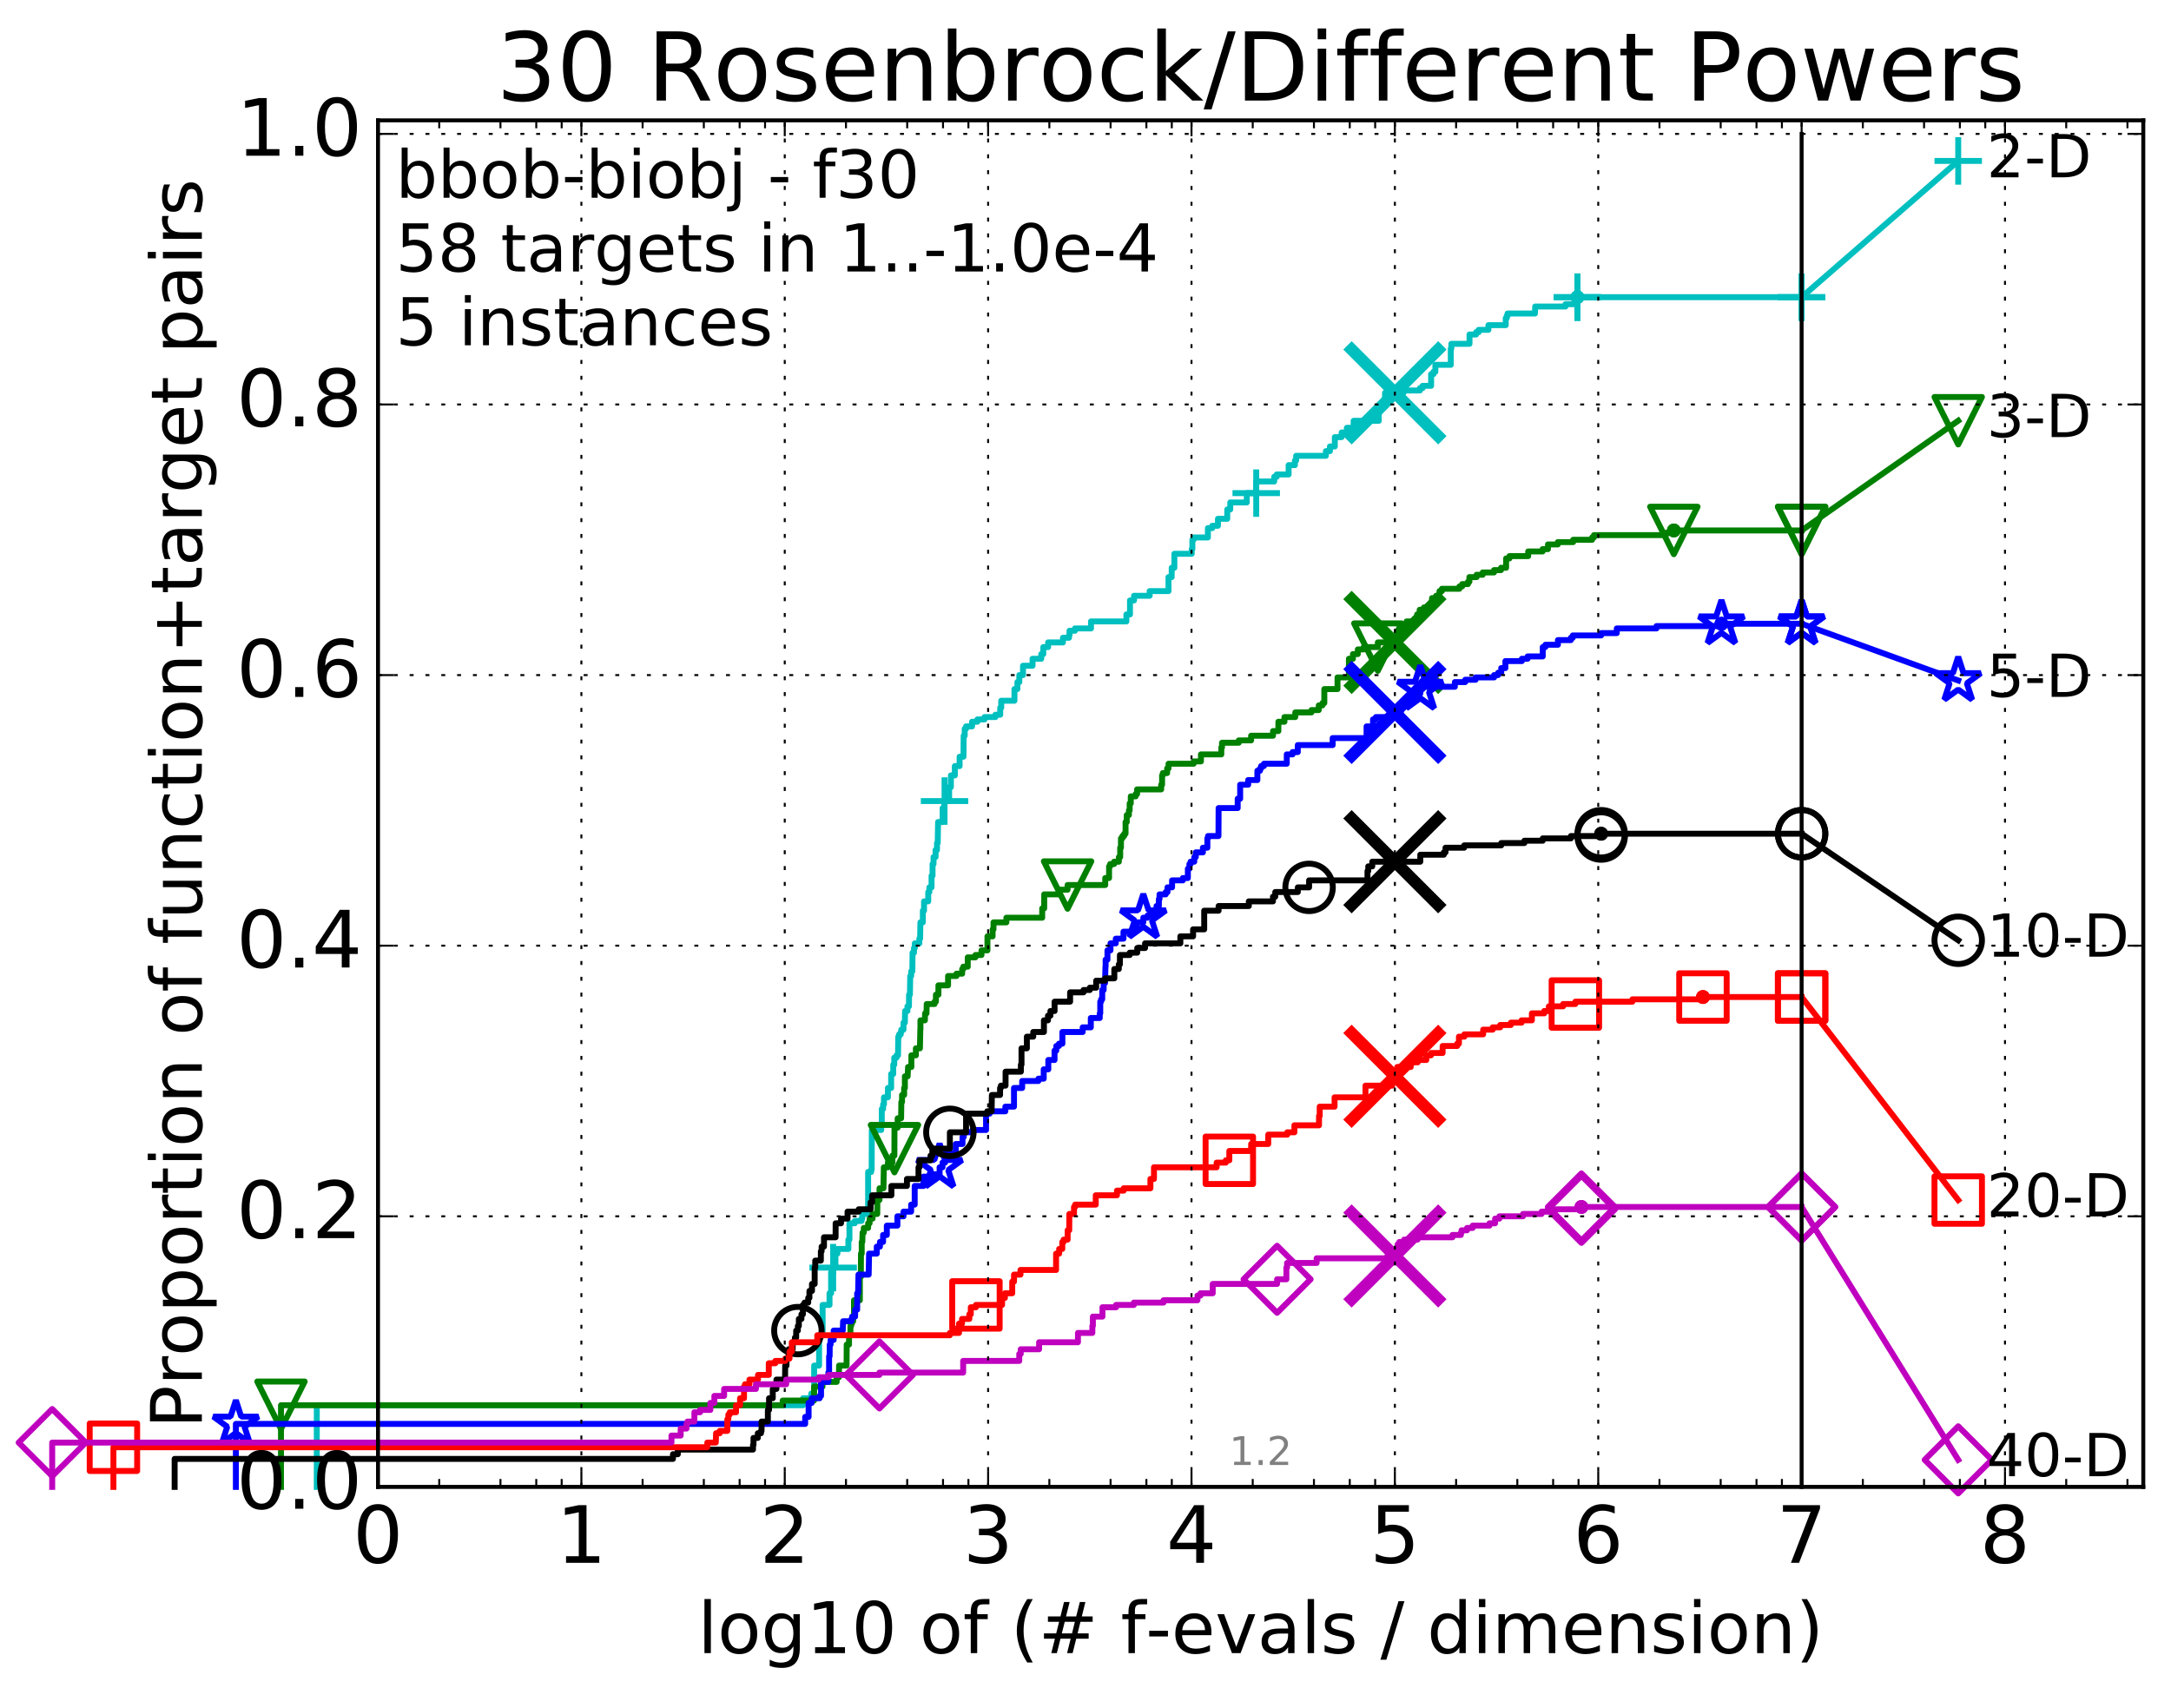 <?xml version="1.0" encoding="utf-8" standalone="no"?>
<!DOCTYPE svg PUBLIC "-//W3C//DTD SVG 1.1//EN"
  "http://www.w3.org/Graphics/SVG/1.1/DTD/svg11.dtd">
<!-- Created with matplotlib (http://matplotlib.org/) -->
<svg height="432pt" version="1.1" viewBox="0 0 549 432" width="549pt" xmlns="http://www.w3.org/2000/svg" xmlns:xlink="http://www.w3.org/1999/xlink">
 <defs>
  <style type="text/css">
*{stroke-linecap:butt;stroke-linejoin:round;stroke-miterlimit:100000;}
  </style>
 </defs>
 <g id="figure_1">
  <g id="patch_1">
   <path d="M 0 432.436 
L 549.192 432.436 
L 549.192 0 
L 0 0 
z
" style="fill:#ffffff;"/>
  </g>
  <g id="axes_1">
   <g id="patch_2">
    <path d="M 95.592 376.036 
L 541.992 376.036 
L 541.992 30.436 
L 95.592 30.436 
z
" style="fill:#ffffff;"/>
   </g>
   <g id="line2d_1">
    <defs>
     <path d="M 0 1.5 
C 0.398 1.5 0.779 1.342 1.061 1.061 
C 1.342 0.779 1.5 0.398 1.5 0 
C 1.5 -0.398 1.342 -0.779 1.061 -1.061 
C 0.779 -1.342 0.398 -1.5 0 -1.5 
C -0.398 -1.5 -0.779 -1.342 -1.061 -1.061 
C -1.342 -0.779 -1.5 -0.398 -1.5 0 
C -1.5 0.398 -1.342 0.779 -1.061 1.061 
C -0.779 1.342 -0.398 1.5 0 1.5 
z
" id="m0c98d0bc1b" style="stroke:#00bfbf;stroke-width:0.5;"/>
    </defs>
    <g>
     <use style="fill:#00bfbf;stroke:#00bfbf;stroke-width:0.5;" x="398.894" xlink:href="#m0c98d0bc1b" y="75.155"/>
     <use style="fill:#00bfbf;stroke:#00bfbf;stroke-width:0.5;" x="398.894" xlink:href="#m0c98d0bc1b" y="75.155"/>
    </g>
   </g>
   <g id="line2d_2">
    <path d="M 80.11 376.036 
L 80.11 355.388 
L 203.072 355.388 
L 203.072 353.618 
L 205.152 353.618 
L 205.152 352.438 
L 205.884 352.438 
L 205.884 345.358 
L 207.13 345.358 
L 207.13 337.689 
L 208.02 337.689 
L 208.02 330.019 
L 209.769 330.019 
L 209.769 327.069 
L 210.169 327.069 
L 210.169 321.76 
L 210.691 321.76 
L 210.691 320.58 
L 211.265 320.58 
L 211.265 317.04 
L 211.762 317.04 
L 211.762 315.86 
L 214.536 315.86 
L 214.536 313.5 
L 214.806 313.5 
L 214.806 309.37 
L 216.16 309.37 
L 216.16 308.781 
L 217.862 308.781 
L 217.862 308.191 
L 218.049 308.191 
L 218.049 307.011 
L 219.531 307.011 
L 219.531 296.391 
L 220.3 296.391 
L 220.3 295.801 
L 220.425 295.801 
L 220.467 285.772 
L 222.837 285.772 
L 222.837 284.592 
L 222.986 284.592 
L 222.986 280.462 
L 223.319 280.462 
L 223.319 279.282 
L 223.538 279.282 
L 223.538 277.513 
L 224.532 277.513 
L 224.532 275.153 
L 225.351 275.153 
L 225.351 271.613 
L 225.88 271.613 
L 225.88 269.253 
L 226.14 269.253 
L 226.14 267.483 
L 226.715 267.483 
L 226.715 266.893 
L 227.09 266.893 
L 227.152 262.173 
L 227.367 262.173 
L 227.367 261.584 
L 227.791 261.584 
L 227.791 260.994 
L 227.911 260.994 
L 227.911 260.404 
L 228.471 260.404 
L 228.471 258.634 
L 228.818 258.634 
L 228.875 255.684 
L 229.468 255.684 
L 229.468 254.504 
L 229.854 254.504 
L 229.882 251.554 
L 230.099 251.554 
L 230.18 246.834 
L 230.422 246.834 
L 230.422 245.655 
L 230.713 245.655 
L 230.766 240.935 
L 231.131 240.935 
L 231.131 239.755 
L 231.337 239.755 
L 231.337 238.575 
L 232.485 238.575 
L 232.485 237.395 
L 232.679 237.395 
L 232.751 233.265 
L 233.367 233.265 
L 233.367 230.316 
L 233.669 230.316 
L 233.669 227.956 
L 234.728 227.956 
L 234.728 225.596 
L 235.013 225.596 
L 235.013 224.416 
L 235.57 224.416 
L 235.57 221.466 
L 235.823 221.466 
L 235.823 218.516 
L 236.073 218.516 
L 236.073 216.746 
L 236.585 216.746 
L 236.585 214.977 
L 236.947 214.977 
L 236.947 213.207 
L 237.126 213.207 
L 237.224 207.897 
L 238.375 207.897 
L 238.375 204.357 
L 238.745 204.357 
L 238.855 202.587 
L 240.014 202.587 
L 240.014 199.048 
L 240.461 199.048 
L 240.461 196.098 
L 241.46 196.098 
L 241.46 193.738 
L 242.664 193.738 
L 242.664 191.378 
L 243.645 191.378 
L 243.689 186.068 
L 243.953 186.068 
L 243.953 184.298 
L 244.299 184.298 
L 244.299 183.708 
L 245.81 183.708 
L 245.81 182.529 
L 247.161 182.529 
L 247.161 181.939 
L 248.966 181.939 
L 248.966 181.349 
L 251.72 181.349 
L 251.72 180.759 
L 252.931 180.759 
L 252.931 178.989 
L 253.192 178.989 
L 253.192 177.219 
L 256.531 177.219 
L 256.531 174.269 
L 257.281 174.269 
L 257.281 172.499 
L 257.764 172.499 
L 257.764 170.729 
L 258.694 170.729 
L 258.694 168.369 
L 261.11 168.369 
L 261.11 166.6 
L 263.308 166.6 
L 263.308 165.42 
L 263.828 165.42 
L 263.828 163.65 
L 265.044 163.65 
L 265.044 162.47 
L 268.799 162.47 
L 268.799 161.29 
L 270.329 161.29 
L 270.329 160.7 
L 270.454 160.7 
L 270.454 159.52 
L 271.833 159.52 
L 271.833 158.93 
L 275.891 158.93 
L 275.891 157.16 
L 284.843 157.16 
L 284.843 155.39 
L 285.751 155.39 
L 285.751 151.851 
L 286.769 151.851 
L 286.769 150.671 
L 290.721 150.671 
L 290.721 149.491 
L 295.487 149.491 
L 295.487 145.951 
L 296.297 145.951 
L 296.297 143.591 
L 296.975 143.591 
L 296.975 140.051 
L 301.363 140.051 
L 301.363 138.871 
L 301.528 138.871 
L 301.528 136.511 
L 301.829 136.511 
L 301.829 135.922 
L 305.453 135.922 
L 305.453 133.562 
L 306.552 133.562 
L 306.552 132.972 
L 307.991 132.972 
L 307.991 131.202 
L 310.346 131.202 
L 310.346 128.842 
L 311.106 128.842 
L 311.106 127.072 
L 315.283 127.072 
L 315.283 124.712 
L 317.672 124.712 
L 317.672 121.762 
L 322.227 121.762 
L 322.227 120.583 
L 322.86 120.583 
L 322.86 119.993 
L 325.866 119.993 
L 325.866 117.633 
L 327.454 117.633 
L 327.454 116.453 
L 327.764 116.453 
L 327.764 115.273 
L 335.289 115.273 
L 335.289 114.093 
L 336.311 114.093 
L 336.311 112.913 
L 337.549 112.913 
L 337.549 110.553 
L 339.268 110.553 
L 339.268 109.373 
L 340.6 109.373 
L 340.6 108.193 
L 342.307 108.193 
L 342.307 106.423 
L 348.667 106.423 
L 348.667 102.884 
L 349.632 102.884 
L 349.632 102.294 
L 349.949 102.294 
L 349.949 101.114 
L 350.245 101.114 
L 350.245 99.344 
L 354.923 99.344 
L 354.923 98.754 
L 359.062 98.754 
L 359.062 98.164 
L 359.733 98.164 
L 359.733 97.574 
L 361.898 97.574 
L 361.898 94.624 
L 362.491 94.624 
L 362.491 94.034 
L 362.971 94.034 
L 362.971 92.264 
L 366.873 92.264 
L 366.873 88.135 
L 367.013 88.135 
L 367.013 86.955 
L 371.609 86.955 
L 371.609 84.595 
L 373.27 84.595 
L 373.27 84.005 
L 373.921 84.005 
L 373.921 83.415 
L 376.39 83.415 
L 376.39 82.235 
L 380.768 82.235 
L 380.769 80.465 
L 381.025 80.465 
L 381.025 79.875 
L 381.236 79.875 
L 381.236 79.285 
L 388.162 79.285 
L 388.216 77.515 
L 395.869 77.515 
L 395.869 76.925 
L 398.861 76.925 
L 398.894 75.155 
L 455.592 75.155 
L 455.592 75.155 
" style="fill:none;stroke:#00bfbf;stroke-linecap:square;stroke-width:1.5;"/>
   </g>
   <g id="line2d_3">
    <defs>
     <path d="M -6 0 
L 6 0 
M 0 6 
L 0 -6 
" id="m52385198b3" style="stroke:#00bfbf;stroke-width:1.5;"/>
    </defs>
    <g>
     <use style="fill:none;stroke:#00bfbf;stroke-width:1.5;" x="210.691" xlink:href="#m52385198b3" y="320.58"/>
     <use style="fill:none;stroke:#00bfbf;stroke-width:1.5;" x="238.855" xlink:href="#m52385198b3" y="202.587"/>
     <use style="fill:none;stroke:#00bfbf;stroke-width:1.5;" x="317.672" xlink:href="#m52385198b3" y="124.712"/>
     <use style="fill:none;stroke:#00bfbf;stroke-width:1.5;" x="398.894" xlink:href="#m52385198b3" y="75.155"/>
     <use style="fill:none;stroke:#00bfbf;stroke-width:1.5;" x="398.894" xlink:href="#m52385198b3" y="75.155"/>
     <use style="fill:none;stroke:#00bfbf;stroke-width:1.5;" x="455.592" xlink:href="#m52385198b3" y="75.155"/>
    </g>
   </g>
   <g id="line2d_4"/>
   <g id="line2d_5">
    <path clip-path="url(#pe64e33032b)" d="M 352.747 99.344 
" style="fill:none;stroke:#00bfbf;stroke-linecap:square;"/>
    <defs>
     <path d="M -12 12 
L 12 -12 
M -12 -12 
L 12 12 
" id="m6b71236097" style="stroke:#00bfbf;stroke-width:3.0;"/>
    </defs>
    <g clip-path="url(#pe64e33032b)">
     <use style="fill:#00bfbf;stroke:#00bfbf;stroke-width:3.0;" x="352.747" xlink:href="#m6b71236097" y="99.344"/>
    </g>
   </g>
   <g id="line2d_6">
    <defs>
     <path d="M 0 1.5 
C 0.398 1.5 0.779 1.342 1.061 1.061 
C 1.342 0.779 1.5 0.398 1.5 0 
C 1.5 -0.398 1.342 -0.779 1.061 -1.061 
C 0.779 -1.342 0.398 -1.5 0 -1.5 
C -0.398 -1.5 -0.779 -1.342 -1.061 -1.061 
C -1.342 -0.779 -1.5 -0.398 -1.5 0 
C -1.5 0.398 -1.342 0.779 -1.061 1.061 
C -0.779 1.342 -0.398 1.5 0 1.5 
z
" id="mbd7e3a710f" style="stroke:#008000;stroke-width:0.5;"/>
    </defs>
    <g>
     <use style="fill:#008000;stroke:#008000;stroke-width:0.5;" x="423.276" xlink:href="#mbd7e3a710f" y="134.152"/>
     <use style="fill:#008000;stroke:#008000;stroke-width:0.5;" x="423.276" xlink:href="#mbd7e3a710f" y="134.152"/>
    </g>
   </g>
   <g id="line2d_7">
    <path d="M 71.054 376.036 
L 71.054 355.388 
L 197.921 355.388 
L 197.921 354.208 
L 205.857 354.208 
L 205.857 350.668 
L 207.996 350.668 
L 207.996 349.488 
L 211.577 349.488 
L 211.577 348.308 
L 212.149 348.308 
L 212.189 345.358 
L 214.079 345.358 
L 214.116 340.049 
L 214.699 340.049 
L 214.699 337.689 
L 215.056 337.689 
L 215.056 335.329 
L 215.232 335.329 
L 215.232 334.739 
L 215.442 334.739 
L 215.442 334.149 
L 215.752 334.149 
L 215.752 332.969 
L 215.957 332.969 
L 215.957 328.839 
L 217.437 328.839 
L 217.437 322.94 
L 217.69 322.94 
L 217.722 317.04 
L 217.909 317.04 
L 217.909 314.09 
L 218.064 314.09 
L 218.126 311.73 
L 218.433 311.73 
L 218.433 310.55 
L 219.531 310.55 
L 219.531 309.37 
L 219.905 309.37 
L 219.905 308.191 
L 220.661 308.191 
L 220.661 307.011 
L 221.841 307.011 
L 221.867 303.471 
L 222.408 303.471 
L 222.408 300.521 
L 223.404 300.521 
L 223.502 295.211 
L 224.521 295.211 
L 224.521 294.031 
L 225.672 294.031 
L 225.672 292.262 
L 226.173 292.262 
L 226.194 285.182 
L 226.997 285.182 
L 226.997 282.822 
L 227.871 282.822 
L 227.931 278.692 
L 228.109 278.692 
L 228.109 276.923 
L 228.635 276.923 
L 228.635 275.153 
L 228.827 275.153 
L 228.827 272.203 
L 229.523 272.203 
L 229.634 269.843 
L 230.466 269.843 
L 230.466 266.893 
L 231.608 266.893 
L 231.608 265.123 
L 232.63 265.123 
L 232.727 260.404 
L 232.759 260.404 
L 232.759 258.044 
L 233.884 258.044 
L 233.929 256.274 
L 234.291 256.274 
L 234.351 253.914 
L 236.321 253.914 
L 236.321 253.324 
L 236.673 253.324 
L 236.673 251.554 
L 237.309 251.554 
L 237.309 249.194 
L 239.746 249.194 
L 239.746 246.834 
L 241.868 246.834 
L 241.868 246.245 
L 243.313 246.245 
L 243.313 245.065 
L 243.6 245.065 
L 243.6 244.475 
L 244.725 244.475 
L 244.725 242.115 
L 246.664 242.115 
L 246.664 241.525 
L 248.2 241.525 
L 248.2 240.345 
L 249.705 240.345 
L 249.705 236.805 
L 251.01 236.805 
L 251.01 235.035 
L 251.235 235.035 
L 251.235 233.265 
L 254.495 233.265 
L 254.495 232.085 
L 263.553 232.085 
L 263.553 229.726 
L 264.06 229.726 
L 264.06 226.186 
L 267.77 226.186 
L 267.77 225.006 
L 269.967 225.006 
L 269.967 223.826 
L 279.492 223.826 
L 279.492 222.056 
L 280.461 222.056 
L 280.461 219.106 
L 280.73 219.106 
L 280.73 218.516 
L 281.734 218.516 
L 281.734 217.926 
L 282.942 217.926 
L 282.942 216.746 
L 283.27 216.746 
L 283.27 214.387 
L 283.466 214.387 
L 283.466 212.027 
L 283.827 212.027 
L 283.827 211.437 
L 284.275 211.437 
L 284.275 210.847 
L 284.627 210.847 
L 284.627 207.897 
L 284.936 207.897 
L 284.936 206.127 
L 285.478 206.127 
L 285.478 204.947 
L 285.668 204.947 
L 285.668 203.177 
L 285.948 203.177 
L 285.948 201.407 
L 287.175 201.407 
L 287.175 200.817 
L 287.546 200.817 
L 287.546 199.637 
L 293.642 199.637 
L 293.642 198.458 
L 293.867 198.458 
L 293.867 196.098 
L 294.054 196.098 
L 294.054 195.508 
L 295.145 195.508 
L 295.145 194.328 
L 295.497 194.328 
L 295.497 193.148 
L 301.852 193.148 
L 301.852 192.558 
L 303.692 192.558 
L 303.692 190.788 
L 308.843 190.788 
L 308.843 189.018 
L 309.018 189.018 
L 309.018 187.838 
L 313.262 187.838 
L 313.262 187.248 
L 316.373 187.248 
L 316.373 186.068 
L 321.92 186.068 
L 321.92 184.888 
L 323.276 184.888 
L 323.276 182.529 
L 324.807 182.529 
L 324.807 181.349 
L 327.547 181.349 
L 327.547 180.169 
L 331.643 180.169 
L 331.643 179.579 
L 333.487 179.579 
L 333.487 178.399 
L 334.414 178.399 
L 334.414 177.809 
L 334.891 177.809 
L 334.891 174.269 
L 338.226 174.269 
L 338.226 171.319 
L 341.11 171.319 
L 341.11 166.6 
L 342.13 166.6 
L 342.13 165.42 
L 343.359 165.42 
L 343.359 164.24 
L 344.848 164.24 
L 344.848 163.65 
L 348.422 163.65 
L 348.422 162.47 
L 353.742 162.47 
L 353.742 161.88 
L 354.226 161.88 
L 354.289 160.7 
L 354.376 160.7 
L 354.377 159.52 
L 354.921 159.52 
L 354.921 158.34 
L 355.693 158.34 
L 355.693 157.16 
L 357.755 157.16 
L 357.755 156.57 
L 358.366 156.57 
L 358.366 155.39 
L 359.006 155.39 
L 359.006 154.21 
L 360.079 154.21 
L 360.079 153.62 
L 362.125 153.62 
L 362.126 151.261 
L 363.157 151.261 
L 363.157 150.671 
L 364.022 150.671 
L 364.022 149.491 
L 364.624 149.491 
L 364.624 148.901 
L 369.056 148.901 
L 369.056 148.311 
L 369.748 148.311 
L 369.748 147.721 
L 371.213 147.721 
L 371.213 147.131 
L 371.575 147.131 
L 371.575 145.951 
L 373.405 145.951 
L 373.405 145.361 
L 374.946 145.361 
L 374.946 144.771 
L 377.808 144.771 
L 377.808 144.181 
L 379.569 144.181 
L 379.569 143.591 
L 380.864 143.591 
L 380.864 141.231 
L 381.704 141.231 
L 381.704 140.641 
L 386.446 140.641 
L 386.446 139.461 
L 390.091 139.461 
L 390.091 138.871 
L 391.447 138.871 
L 391.447 137.691 
L 393.936 137.691 
L 393.936 137.101 
L 397.812 137.101 
L 397.812 136.511 
L 402.608 136.511 
L 402.608 135.922 
L 403.078 135.922 
L 403.078 135.332 
L 421.292 135.332 
L 421.292 134.742 
L 423.276 134.742 
L 423.276 134.152 
L 455.592 134.152 
L 455.592 134.152 
" style="fill:none;stroke:#008000;stroke-linecap:square;stroke-width:1.5;"/>
   </g>
   <g id="line2d_8">
    <defs>
     <path d="M -0 6 
L 6 -6 
L -6 -6 
z
" id="m3f9af04b77" style="stroke:#008000;stroke-linejoin:miter;stroke-width:1.5;"/>
    </defs>
    <g>
     <use style="fill:none;stroke:#008000;stroke-linejoin:miter;stroke-width:1.5;" x="71.054" xlink:href="#m3f9af04b77" y="355.388"/>
     <use style="fill:none;stroke:#008000;stroke-linejoin:miter;stroke-width:1.5;" x="226.194" xlink:href="#m3f9af04b77" y="290.492"/>
     <use style="fill:none;stroke:#008000;stroke-linejoin:miter;stroke-width:1.5;" x="269.967" xlink:href="#m3f9af04b77" y="223.826"/>
     <use style="fill:none;stroke:#008000;stroke-linejoin:miter;stroke-width:1.5;" x="348.422" xlink:href="#m3f9af04b77" y="163.65"/>
     <use style="fill:none;stroke:#008000;stroke-linejoin:miter;stroke-width:1.5;" x="423.276" xlink:href="#m3f9af04b77" y="134.152"/>
     <use style="fill:none;stroke:#008000;stroke-linejoin:miter;stroke-width:1.5;" x="455.592" xlink:href="#m3f9af04b77" y="134.152"/>
    </g>
   </g>
   <g id="line2d_9"/>
   <g id="line2d_10">
    <path clip-path="url(#pe64e33032b)" d="M 352.743 162.47 
" style="fill:none;stroke:#008000;stroke-linecap:square;"/>
    <defs>
     <path d="M -12 12 
L 12 -12 
M -12 -12 
L 12 12 
" id="m42d6348716" style="stroke:#008000;stroke-width:3.0;"/>
    </defs>
    <g clip-path="url(#pe64e33032b)">
     <use style="fill:#008000;stroke:#008000;stroke-width:3.0;" x="352.743" xlink:href="#m42d6348716" y="162.47"/>
    </g>
   </g>
   <g id="line2d_11">
    <defs>
     <path d="M 0 1.5 
C 0.398 1.5 0.779 1.342 1.061 1.061 
C 1.342 0.779 1.5 0.398 1.5 0 
C 1.5 -0.398 1.342 -0.779 1.061 -1.061 
C 0.779 -1.342 0.398 -1.5 0 -1.5 
C -0.398 -1.5 -0.779 -1.342 -1.061 -1.061 
C -1.342 -0.779 -1.5 -0.398 -1.5 0 
C -1.5 0.398 -1.342 0.779 -1.061 1.061 
C -0.779 1.342 -0.398 1.5 0 1.5 
z
" id="maf64f32cc9" style="stroke:#0000ff;stroke-width:0.5;"/>
    </defs>
    <g>
     <use style="fill:#0000ff;stroke:#0000ff;stroke-width:0.5;" x="435.317" xlink:href="#maf64f32cc9" y="157.75"/>
     <use style="fill:#0000ff;stroke:#0000ff;stroke-width:0.5;" x="435.317" xlink:href="#maf64f32cc9" y="157.75"/>
    </g>
   </g>
   <g id="line2d_12">
    <path d="M 59.645 376.036 
L 59.645 360.107 
L 203.611 360.107 
L 203.611 358.337 
L 204.48 358.337 
L 204.48 354.798 
L 205.251 354.798 
L 205.251 353.618 
L 207.265 353.618 
L 207.265 353.028 
L 207.624 353.028 
L 207.624 349.488 
L 209.471 349.488 
L 209.471 347.128 
L 209.661 347.128 
L 209.661 342.998 
L 209.796 342.998 
L 209.822 340.049 
L 210.036 340.049 
L 210.036 338.869 
L 210.82 338.869 
L 210.82 336.509 
L 213.111 336.509 
L 213.204 334.149 
L 215.316 334.149 
L 215.316 333.559 
L 215.483 333.559 
L 215.483 332.969 
L 216.241 332.969 
L 216.241 331.199 
L 216.759 331.199 
L 216.759 327.069 
L 216.994 327.069 
L 217.091 322.35 
L 219.67 322.35 
L 219.773 317.04 
L 221.715 317.04 
L 221.715 315.27 
L 222.52 315.27 
L 222.52 314.09 
L 223.312 314.09 
L 223.312 312.32 
L 224.26 312.32 
L 224.26 309.96 
L 226.934 309.96 
L 226.934 307.601 
L 228.477 307.601 
L 228.477 306.421 
L 230.406 306.421 
L 230.406 304.651 
L 231.306 304.651 
L 231.306 299.931 
L 233.521 299.931 
L 233.531 297.571 
L 235.34 297.571 
L 235.34 296.981 
L 237.603 296.981 
L 237.603 295.211 
L 238.341 295.211 
L 238.341 294.031 
L 238.983 294.031 
L 238.983 292.262 
L 239.6 292.262 
L 239.6 291.672 
L 241.687 291.672 
L 241.687 289.312 
L 243.398 289.312 
L 243.398 287.542 
L 243.707 287.542 
L 243.707 286.362 
L 245.941 286.362 
L 245.941 285.772 
L 249.353 285.772 
L 249.353 281.642 
L 250.271 281.642 
L 250.271 281.052 
L 254.234 281.052 
L 254.234 279.872 
L 256.418 279.872 
L 256.418 275.153 
L 258.485 275.153 
L 258.485 273.383 
L 262.595 273.383 
L 262.595 272.793 
L 263.936 272.793 
L 263.936 270.433 
L 265.094 270.433 
L 265.094 268.073 
L 266.669 268.073 
L 266.669 265.713 
L 267.113 265.713 
L 267.113 264.533 
L 267.792 264.533 
L 267.792 263.943 
L 268.657 263.943 
L 268.657 260.994 
L 273.788 260.994 
L 273.788 259.814 
L 275.843 259.814 
L 275.843 257.454 
L 278.102 257.454 
L 278.102 256.274 
L 278.23 256.274 
L 278.23 253.324 
L 278.442 253.324 
L 278.442 252.734 
L 278.729 252.734 
L 278.729 250.374 
L 279.093 250.374 
L 279.093 248.604 
L 279.439 248.604 
L 279.546 244.475 
L 279.585 244.475 
L 279.585 242.705 
L 280.049 242.705 
L 280.049 240.345 
L 280.817 240.345 
L 280.817 238.575 
L 282.156 238.575 
L 282.156 237.395 
L 284.102 237.395 
L 284.102 235.625 
L 286.323 235.625 
L 286.323 235.035 
L 287.388 235.035 
L 287.388 233.265 
L 289.12 233.265 
L 289.12 232.085 
L 290.221 232.085 
L 290.221 231.495 
L 292.078 231.495 
L 292.078 230.316 
L 292.458 230.316 
L 292.458 229.136 
L 293.054 229.136 
L 293.054 227.366 
L 293.215 227.366 
L 293.215 226.186 
L 294.789 226.186 
L 294.789 225.596 
L 295.233 225.596 
L 295.233 224.416 
L 296.395 224.416 
L 296.395 222.646 
L 299.118 222.646 
L 299.118 222.056 
L 300.386 222.056 
L 300.386 219.696 
L 300.775 219.696 
L 300.775 218.516 
L 301.079 218.516 
L 301.079 217.926 
L 302.004 217.926 
L 302.004 216.746 
L 302.388 216.746 
L 302.388 215.566 
L 304.187 215.566 
L 304.187 214.387 
L 305.317 214.387 
L 305.317 212.027 
L 305.475 212.027 
L 305.475 211.437 
L 308.124 211.437 
L 308.161 204.357 
L 312.985 204.357 
L 312.985 201.997 
L 313.609 201.997 
L 313.609 198.458 
L 315.641 198.458 
L 315.641 197.278 
L 317.964 197.278 
L 317.964 194.918 
L 318.635 194.918 
L 318.635 194.328 
L 318.911 194.328 
L 318.911 193.738 
L 319.619 193.738 
L 319.619 193.148 
L 325.396 193.148 
L 325.396 190.788 
L 326.86 190.788 
L 326.86 190.198 
L 328.186 190.198 
L 328.186 188.428 
L 337.001 188.428 
L 337.001 186.658 
L 345.577 186.658 
L 345.577 183.708 
L 347.204 183.708 
L 347.204 181.939 
L 347.93 181.939 
L 347.93 181.349 
L 352.095 181.349 
L 352.095 180.169 
L 354.232 180.169 
L 354.232 178.989 
L 354.349 178.989 
L 354.349 178.399 
L 355.281 178.399 
L 355.281 177.809 
L 356.624 177.809 
L 356.624 177.219 
L 357.012 177.219 
L 357.012 176.629 
L 357.13 176.629 
L 357.13 176.039 
L 358.496 176.039 
L 358.496 175.449 
L 359.161 175.449 
L 359.162 173.679 
L 367.901 173.679 
L 367.901 172.499 
L 370.524 172.499 
L 370.524 171.909 
L 373.154 171.909 
L 373.154 171.319 
L 377.827 171.319 
L 377.827 170.729 
L 378.839 170.729 
L 378.839 170.139 
L 379.629 170.139 
L 379.629 168.959 
L 380.684 168.959 
L 380.684 167.19 
L 384.85 167.19 
L 384.85 166.6 
L 386.305 166.6 
L 386.305 166.01 
L 390.127 166.01 
L 390.128 163.65 
L 390.792 163.65 
L 390.792 163.06 
L 393.966 163.06 
L 393.966 161.88 
L 397.24 161.88 
L 397.24 161.29 
L 397.726 161.29 
L 397.726 160.7 
L 404.9 160.7 
L 404.9 160.11 
L 408.852 160.11 
L 408.852 158.93 
L 418.892 158.93 
L 418.892 158.34 
L 435.317 158.34 
L 435.317 157.75 
L 455.592 157.75 
L 455.592 157.75 
" style="fill:none;stroke:#0000ff;stroke-linecap:square;stroke-width:1.5;"/>
   </g>
   <g id="line2d_13">
    <defs>
     <path d="M 0 -6 
L -1.347 -1.854 
L -5.706 -1.854 
L -2.18 0.708 
L -3.527 4.854 
L -0 2.292 
L 3.527 4.854 
L 2.18 0.708 
L 5.706 -1.854 
L 1.347 -1.854 
z
" id="m065c278e9f" style="stroke:#0000ff;stroke-linejoin:bevel;stroke-width:1.5;"/>
    </defs>
    <g>
     <use style="fill:none;stroke:#0000ff;stroke-linejoin:bevel;stroke-width:1.5;" x="59.645" xlink:href="#m065c278e9f" y="360.107"/>
     <use style="fill:none;stroke:#0000ff;stroke-linejoin:bevel;stroke-width:1.5;" x="237.603" xlink:href="#m065c278e9f" y="295.211"/>
     <use style="fill:none;stroke:#0000ff;stroke-linejoin:bevel;stroke-width:1.5;" x="289.12" xlink:href="#m065c278e9f" y="232.085"/>
     <use style="fill:none;stroke:#0000ff;stroke-linejoin:bevel;stroke-width:1.5;" x="359.161" xlink:href="#m065c278e9f" y="174.269"/>
     <use style="fill:none;stroke:#0000ff;stroke-linejoin:bevel;stroke-width:1.5;" x="435.317" xlink:href="#m065c278e9f" y="157.75"/>
     <use style="fill:none;stroke:#0000ff;stroke-linejoin:bevel;stroke-width:1.5;" x="455.592" xlink:href="#m065c278e9f" y="157.75"/>
    </g>
   </g>
   <g id="line2d_14"/>
   <g id="line2d_15">
    <path clip-path="url(#pe64e33032b)" d="M 352.74 180.169 
" style="fill:none;stroke:#0000ff;stroke-linecap:square;"/>
    <defs>
     <path d="M -12 12 
L 12 -12 
M -12 -12 
L 12 12 
" id="m2bb986bcab" style="stroke:#0000ff;stroke-width:3.0;"/>
    </defs>
    <g clip-path="url(#pe64e33032b)">
     <use style="fill:#0000ff;stroke:#0000ff;stroke-width:3.0;" x="352.74" xlink:href="#m2bb986bcab" y="180.169"/>
    </g>
   </g>
   <g id="line2d_16">
    <defs>
     <path d="M 0 1.5 
C 0.398 1.5 0.779 1.342 1.061 1.061 
C 1.342 0.779 1.5 0.398 1.5 0 
C 1.5 -0.398 1.342 -0.779 1.061 -1.061 
C 0.779 -1.342 0.398 -1.5 0 -1.5 
C -0.398 -1.5 -0.779 -1.342 -1.061 -1.061 
C -1.342 -0.779 -1.5 -0.398 -1.5 0 
C -1.5 0.398 -1.342 0.779 -1.061 1.061 
C -0.779 1.342 -0.398 1.5 0 1.5 
z
" id="m758944c736" style="stroke:#000000;stroke-width:0.5;"/>
    </defs>
    <g>
     <use style="stroke:#000000;stroke-width:0.5;" x="404.898" xlink:href="#m758944c736" y="210.847"/>
     <use style="stroke:#000000;stroke-width:0.5;" x="404.898" xlink:href="#m758944c736" y="210.847"/>
    </g>
   </g>
   <g id="line2d_17">
    <path d="M 44.163 376.036 
L 44.163 368.957 
L 170.176 368.957 
L 170.176 367.777 
L 171.408 367.777 
L 171.408 366.597 
L 190.419 366.597 
L 190.419 365.417 
L 190.546 365.417 
L 190.546 363.647 
L 191.633 363.647 
L 191.633 362.467 
L 192.436 362.467 
L 192.436 361.877 
L 192.582 361.877 
L 192.582 359.517 
L 194.179 359.517 
L 194.179 356.567 
L 194.475 356.567 
L 194.475 353.618 
L 195.415 353.618 
L 195.415 351.258 
L 196.342 351.258 
L 196.342 348.898 
L 198.516 348.898 
L 198.56 345.358 
L 198.891 345.358 
L 198.891 343.588 
L 199.432 343.588 
L 199.432 341.228 
L 200.455 341.228 
L 200.455 339.459 
L 201.02 339.459 
L 201.02 338.279 
L 201.336 338.279 
L 201.336 336.509 
L 201.764 336.509 
L 201.764 335.329 
L 202.013 335.329 
L 202.013 333.559 
L 202.669 333.559 
L 202.669 332.379 
L 203.036 332.379 
L 203.036 330.019 
L 203.451 330.019 
L 203.451 329.429 
L 204.377 329.429 
L 204.377 328.249 
L 204.684 328.249 
L 204.684 326.479 
L 205.333 326.479 
L 205.333 324.71 
L 206.012 324.71 
L 206.012 320.58 
L 206.155 320.58 
L 206.155 318.81 
L 207.579 318.81 
L 207.579 316.45 
L 207.771 316.45 
L 207.771 315.27 
L 208.367 315.27 
L 208.367 312.91 
L 211.302 312.91 
L 211.315 309.37 
L 212.679 309.37 
L 212.679 308.191 
L 214.329 308.191 
L 214.329 306.421 
L 217.149 306.421 
L 217.149 305.831 
L 220.157 305.831 
L 220.157 304.061 
L 220.542 304.061 
L 220.542 302.291 
L 225.418 302.291 
L 225.418 299.931 
L 229.345 299.931 
L 229.345 298.161 
L 232.27 298.161 
L 232.27 295.211 
L 232.504 295.211 
L 232.504 293.442 
L 235.31 293.442 
L 235.31 292.262 
L 235.777 292.262 
L 235.777 290.492 
L 240.204 290.492 
L 240.204 286.362 
L 244.296 286.362 
L 244.296 281.642 
L 249.644 281.642 
L 249.644 281.052 
L 250.753 281.052 
L 250.824 276.923 
L 252.898 276.923 
L 252.898 275.153 
L 253.102 275.153 
L 253.102 274.563 
L 254.28 274.563 
L 254.293 271.023 
L 258.159 271.023 
L 258.159 269.253 
L 258.316 269.253 
L 258.316 265.123 
L 259.675 265.123 
L 259.675 262.173 
L 261.283 262.173 
L 261.283 260.994 
L 263.986 260.994 
L 263.986 258.044 
L 265.009 258.044 
L 265.009 256.864 
L 265.629 256.864 
L 265.629 255.684 
L 266.681 255.684 
L 266.681 253.324 
L 270.608 253.324 
L 270.608 250.964 
L 273.997 250.964 
L 273.997 250.374 
L 275.6 250.374 
L 275.6 249.784 
L 277.203 249.784 
L 277.203 248.014 
L 279.433 248.014 
L 279.433 247.424 
L 281.79 247.424 
L 281.79 245.065 
L 282.923 245.065 
L 282.923 243.885 
L 283.203 243.885 
L 283.203 241.525 
L 285.687 241.525 
L 285.687 240.935 
L 287.582 240.935 
L 287.582 239.755 
L 289.559 239.755 
L 289.559 238.575 
L 298.488 238.575 
L 298.488 236.805 
L 301.71 236.805 
L 301.71 235.035 
L 304.519 235.035 
L 304.519 230.316 
L 308.155 230.316 
L 308.155 229.136 
L 315.799 229.136 
L 315.799 227.956 
L 321.904 227.956 
L 321.904 226.776 
L 322.485 226.776 
L 322.485 225.596 
L 328.194 225.596 
L 328.194 224.416 
L 331.043 224.416 
L 331.043 222.646 
L 345.807 222.646 
L 345.807 220.286 
L 346.004 220.286 
L 346.004 219.106 
L 347.014 219.106 
L 347.014 217.926 
L 359.161 217.926 
L 359.161 216.156 
L 365.105 216.156 
L 365.105 215.566 
L 365.54 215.566 
L 365.54 214.387 
L 370.259 214.387 
L 370.259 213.797 
L 379.628 213.797 
L 379.628 213.207 
L 385.488 213.207 
L 385.488 212.617 
L 390.126 212.617 
L 390.126 212.027 
L 397.238 212.027 
L 397.238 211.437 
L 404.898 211.437 
L 404.898 210.847 
L 455.592 210.847 
L 455.592 210.847 
" style="fill:none;stroke:#000000;stroke-linecap:square;stroke-width:1.5;"/>
   </g>
   <g id="line2d_18">
    <defs>
     <path d="M 0 6 
C 1.591 6 3.117 5.368 4.243 4.243 
C 5.368 3.117 6 1.591 6 0 
C 6 -1.591 5.368 -3.117 4.243 -4.243 
C 3.117 -5.368 1.591 -6 0 -6 
C -1.591 -6 -3.117 -5.368 -4.243 -4.243 
C -5.368 -3.117 -6 -1.591 -6 0 
C -6 1.591 -5.368 3.117 -4.243 4.243 
C -3.117 5.368 -1.591 6 0 6 
z
" id="m83d64e1f48" style="stroke:#000000;stroke-width:1.5;"/>
    </defs>
    <g>
     <use style="fill:none;stroke:#000000;stroke-width:1.5;" x="201.764" xlink:href="#m83d64e1f48" y="336.509"/>
     <use style="fill:none;stroke:#000000;stroke-width:1.5;" x="240.204" xlink:href="#m83d64e1f48" y="286.362"/>
     <use style="fill:none;stroke:#000000;stroke-width:1.5;" x="331.043" xlink:href="#m83d64e1f48" y="224.416"/>
     <use style="fill:none;stroke:#000000;stroke-width:1.5;" x="404.898" xlink:href="#m83d64e1f48" y="211.437"/>
     <use style="fill:none;stroke:#000000;stroke-width:1.5;" x="404.898" xlink:href="#m83d64e1f48" y="210.847"/>
     <use style="fill:none;stroke:#000000;stroke-width:1.5;" x="455.592" xlink:href="#m83d64e1f48" y="210.847"/>
    </g>
   </g>
   <g id="line2d_19"/>
   <g id="line2d_20">
    <path clip-path="url(#pe64e33032b)" d="M 352.737 217.926 
" style="fill:none;stroke:#000000;stroke-linecap:square;"/>
    <defs>
     <path d="M -12 12 
L 12 -12 
M -12 -12 
L 12 12 
" id="m7fffe5b3eb" style="stroke:#000000;stroke-width:3.0;"/>
    </defs>
    <g clip-path="url(#pe64e33032b)">
     <use style="stroke:#000000;stroke-width:3.0;" x="352.737" xlink:href="#m7fffe5b3eb" y="217.926"/>
    </g>
   </g>
   <g id="line2d_21">
    <defs>
     <path d="M 0 1.5 
C 0.398 1.5 0.779 1.342 1.061 1.061 
C 1.342 0.779 1.5 0.398 1.5 0 
C 1.5 -0.398 1.342 -0.779 1.061 -1.061 
C 0.779 -1.342 0.398 -1.5 0 -1.5 
C -0.398 -1.5 -0.779 -1.342 -1.061 -1.061 
C -1.342 -0.779 -1.5 -0.398 -1.5 0 
C -1.5 0.398 -1.342 0.779 -1.061 1.061 
C -0.779 1.342 -0.398 1.5 0 1.5 
z
" id="mbd2829f3c2" style="stroke:#ff0000;stroke-width:0.5;"/>
    </defs>
    <g>
     <use style="fill:#ff0000;stroke:#ff0000;stroke-width:0.5;" x="430.638" xlink:href="#mbd2829f3c2" y="252.144"/>
     <use style="fill:#ff0000;stroke:#ff0000;stroke-width:0.5;" x="430.638" xlink:href="#mbd2829f3c2" y="252.144"/>
    </g>
   </g>
   <g id="line2d_22">
    <path d="M 28.682 376.036 
L 28.682 366.007 
L 178.859 366.007 
L 178.859 364.827 
L 181.008 364.827 
L 181.081 362.467 
L 182.009 362.467 
L 182.009 361.877 
L 183.929 361.877 
L 183.929 358.927 
L 184.184 358.927 
L 184.184 357.747 
L 184.541 357.747 
L 184.541 357.157 
L 186.128 357.157 
L 186.128 355.388 
L 187.151 355.388 
L 187.151 353.618 
L 188.147 353.618 
L 188.147 350.668 
L 188.393 350.668 
L 188.393 350.078 
L 189.521 350.078 
L 189.521 348.898 
L 191.678 348.898 
L 191.678 347.718 
L 194.408 347.718 
L 194.408 344.768 
L 196.058 344.768 
L 196.058 344.178 
L 198.571 344.178 
L 198.571 343.588 
L 199.655 343.588 
L 199.655 341.818 
L 200.23 341.818 
L 200.23 339.459 
L 206.671 339.459 
L 206.671 337.689 
L 240.183 337.689 
L 240.183 337.099 
L 242.517 337.099 
L 242.517 334.739 
L 243.274 334.739 
L 243.274 333.559 
L 245.12 333.559 
L 245.12 332.379 
L 245.494 332.379 
L 245.494 330.609 
L 246.791 330.609 
L 246.791 330.019 
L 253.405 330.019 
L 253.405 328.249 
L 254.122 328.249 
L 254.122 327.069 
L 255.973 327.069 
L 255.973 324.12 
L 256.424 324.12 
L 256.424 322.35 
L 258.059 322.35 
L 258.059 321.17 
L 267.06 321.17 
L 267.06 317.04 
L 267.839 317.04 
L 267.839 315.86 
L 268.632 315.86 
L 268.632 314.09 
L 268.98 314.09 
L 268.98 313.5 
L 269.982 313.5 
L 269.982 311.14 
L 270.386 311.14 
L 270.415 307.011 
L 271.59 307.011 
L 271.59 305.241 
L 271.881 305.241 
L 271.881 304.651 
L 277.093 304.651 
L 277.093 302.291 
L 282.455 302.291 
L 282.455 301.111 
L 284.157 301.111 
L 284.157 300.521 
L 290.918 300.521 
L 290.918 298.161 
L 291.815 298.161 
L 291.815 295.211 
L 307.663 295.211 
L 307.663 294.031 
L 309.981 294.031 
L 309.981 293.442 
L 310.87 293.442 
L 310.87 291.082 
L 316.391 291.082 
L 316.391 289.312 
L 320.712 289.312 
L 320.712 286.952 
L 325.521 286.952 
L 325.521 286.362 
L 327.327 286.362 
L 327.327 284.592 
L 333.552 284.592 
L 333.552 282.232 
L 333.726 282.232 
L 333.726 279.872 
L 337.489 279.872 
L 337.489 277.513 
L 345.302 277.513 
L 345.302 274.563 
L 352.063 274.563 
L 352.063 272.203 
L 353.289 272.203 
L 353.326 269.843 
L 356.742 269.843 
L 356.743 268.663 
L 358.522 268.663 
L 358.522 268.073 
L 360.677 268.073 
L 360.677 266.893 
L 361.871 266.893 
L 361.871 266.303 
L 364.808 266.303 
L 364.809 264.533 
L 368.496 264.533 
L 368.496 263.943 
L 368.936 263.943 
L 368.936 262.173 
L 370.311 262.173 
L 370.311 261.584 
L 375.059 261.584 
L 375.06 260.404 
L 377.46 260.404 
L 377.46 259.814 
L 379.373 259.814 
L 379.373 259.224 
L 382.06 259.224 
L 382.06 258.634 
L 384.77 258.634 
L 384.77 258.044 
L 387.381 258.044 
L 387.381 256.274 
L 390.513 256.274 
L 390.513 255.684 
L 391.675 255.684 
L 391.675 254.504 
L 395.276 254.504 
L 395.276 253.914 
L 398.376 253.914 
L 398.376 253.324 
L 412.795 253.324 
L 412.795 252.734 
L 430.638 252.734 
L 430.638 252.144 
L 455.592 252.144 
L 455.592 252.144 
" style="fill:none;stroke:#ff0000;stroke-linecap:square;stroke-width:1.5;"/>
   </g>
   <g id="line2d_23">
    <defs>
     <path d="M -6 6 
L 6 6 
L 6 -6 
L -6 -6 
z
" id="m69e52202f7" style="stroke:#ff0000;stroke-linejoin:miter;stroke-width:1.5;"/>
    </defs>
    <g>
     <use style="fill:none;stroke:#ff0000;stroke-linejoin:miter;stroke-width:1.5;" x="28.682" xlink:href="#m69e52202f7" y="366.007"/>
     <use style="fill:none;stroke:#ff0000;stroke-linejoin:miter;stroke-width:1.5;" x="246.791" xlink:href="#m69e52202f7" y="330.019"/>
     <use style="fill:none;stroke:#ff0000;stroke-linejoin:miter;stroke-width:1.5;" x="310.87" xlink:href="#m69e52202f7" y="293.442"/>
     <use style="fill:none;stroke:#ff0000;stroke-linejoin:miter;stroke-width:1.5;" x="398.376" xlink:href="#m69e52202f7" y="253.914"/>
     <use style="fill:none;stroke:#ff0000;stroke-linejoin:miter;stroke-width:1.5;" x="430.638" xlink:href="#m69e52202f7" y="252.144"/>
     <use style="fill:none;stroke:#ff0000;stroke-linejoin:miter;stroke-width:1.5;" x="455.592" xlink:href="#m69e52202f7" y="252.144"/>
    </g>
   </g>
   <g id="line2d_24"/>
   <g id="line2d_25">
    <path clip-path="url(#pe64e33032b)" d="M 352.736 272.203 
" style="fill:none;stroke:#ff0000;stroke-linecap:square;"/>
    <defs>
     <path d="M -12 12 
L 12 -12 
M -12 -12 
L 12 12 
" id="mfdecfd2099" style="stroke:#ff0000;stroke-width:3.0;"/>
    </defs>
    <g clip-path="url(#pe64e33032b)">
     <use style="fill:#ff0000;stroke:#ff0000;stroke-width:3.0;" x="352.736" xlink:href="#mfdecfd2099" y="272.203"/>
    </g>
   </g>
   <g id="line2d_26">
    <defs>
     <path d="M 0 1.5 
C 0.398 1.5 0.779 1.342 1.061 1.061 
C 1.342 0.779 1.5 0.398 1.5 0 
C 1.5 -0.398 1.342 -0.779 1.061 -1.061 
C 0.779 -1.342 0.398 -1.5 0 -1.5 
C -0.398 -1.5 -0.779 -1.342 -1.061 -1.061 
C -1.342 -0.779 -1.5 -0.398 -1.5 0 
C -1.5 0.398 -1.342 0.779 -1.061 1.061 
C -0.779 1.342 -0.398 1.5 0 1.5 
z
" id="m3ac8ddc746" style="stroke:#bf00bf;stroke-width:0.5;"/>
    </defs>
    <g>
     <use style="fill:#bf00bf;stroke:#bf00bf;stroke-width:0.5;" x="399.908" xlink:href="#m3ac8ddc746" y="305.241"/>
     <use style="fill:#bf00bf;stroke:#bf00bf;stroke-width:0.5;" x="399.908" xlink:href="#m3ac8ddc746" y="305.241"/>
    </g>
   </g>
   <g id="line2d_27">
    <path d="M 13.2 376.036 
L 13.2 364.827 
L 169.796 364.827 
L 169.796 363.057 
L 172.128 363.057 
L 172.128 361.287 
L 173.602 361.287 
L 173.602 360.107 
L 173.838 360.107 
L 173.838 359.517 
L 175.599 359.517 
L 175.599 357.157 
L 177.028 357.157 
L 177.028 356.567 
L 179.638 356.567 
L 179.638 354.798 
L 180.651 354.798 
L 180.651 353.028 
L 183.112 353.028 
L 183.112 351.258 
L 191.158 351.258 
L 191.158 350.078 
L 198.814 350.078 
L 198.814 348.898 
L 207.061 348.898 
L 207.061 348.308 
L 209.512 348.308 
L 209.512 347.718 
L 222.387 347.718 
L 222.387 347.128 
L 243.566 347.128 
L 243.566 344.178 
L 257.747 344.178 
L 257.747 342.408 
L 258.126 342.408 
L 258.126 341.228 
L 262.767 341.228 
L 262.767 339.459 
L 272.593 339.459 
L 272.593 337.099 
L 276.23 337.099 
L 276.23 335.329 
L 276.366 335.329 
L 276.366 332.969 
L 278.785 332.969 
L 278.785 330.609 
L 282.23 330.609 
L 282.23 330.019 
L 286.732 330.019 
L 286.732 329.429 
L 294.221 329.429 
L 294.221 328.839 
L 302.812 328.839 
L 302.812 327.659 
L 303.571 327.659 
L 303.571 327.069 
L 306.673 327.069 
L 306.673 324.71 
L 322.948 324.71 
L 322.948 323.53 
L 325.295 323.53 
L 325.295 320.58 
L 325.475 320.58 
L 325.475 319.4 
L 332.955 319.4 
L 332.955 318.22 
L 350.844 318.22 
L 350.844 317.63 
L 352.903 317.63 
L 352.903 317.04 
L 353.129 317.04 
L 353.129 315.86 
L 353.45 315.86 
L 353.45 314.68 
L 353.869 314.68 
L 353.869 314.09 
L 355.08 314.09 
L 355.08 313.5 
L 358.47 313.5 
L 358.47 312.91 
L 367.291 312.91 
L 367.291 312.32 
L 369.42 312.32 
L 369.42 311.73 
L 369.593 311.73 
L 369.593 311.14 
L 370.981 311.14 
L 370.981 310.55 
L 372.405 310.55 
L 372.405 309.96 
L 376.66 309.96 
L 376.66 309.37 
L 378.082 309.37 
L 378.082 308.781 
L 378.082 308.781 
L 378.082 308.191 
L 379.165 308.191 
L 379.165 307.601 
L 385.132 307.601 
L 385.132 307.011 
L 389.837 307.011 
L 389.837 306.421 
L 393.163 306.421 
L 393.163 305.831 
L 399.908 305.831 
L 399.908 305.241 
L 455.592 305.241 
" style="fill:none;stroke:#bf00bf;stroke-linecap:square;stroke-width:1.5;"/>
   </g>
   <g id="line2d_28">
    <defs>
     <path d="M -0 8.485 
L 8.485 0 
L 0 -8.485 
L -8.485 -0 
z
" id="m5780e911a6" style="stroke:#bf00bf;stroke-linejoin:miter;stroke-width:1.5;"/>
    </defs>
    <g>
     <use style="fill:none;stroke:#bf00bf;stroke-linejoin:miter;stroke-width:1.5;" x="13.2" xlink:href="#m5780e911a6" y="364.827"/>
     <use style="fill:none;stroke:#bf00bf;stroke-linejoin:miter;stroke-width:1.5;" x="222.387" xlink:href="#m5780e911a6" y="347.718"/>
     <use style="fill:none;stroke:#bf00bf;stroke-linejoin:miter;stroke-width:1.5;" x="322.948" xlink:href="#m5780e911a6" y="323.53"/>
     <use style="fill:none;stroke:#bf00bf;stroke-linejoin:miter;stroke-width:1.5;" x="399.908" xlink:href="#m5780e911a6" y="305.831"/>
     <use style="fill:none;stroke:#bf00bf;stroke-linejoin:miter;stroke-width:1.5;" x="399.908" xlink:href="#m5780e911a6" y="305.241"/>
     <use style="fill:none;stroke:#bf00bf;stroke-linejoin:miter;stroke-width:1.5;" x="455.592" xlink:href="#m5780e911a6" y="305.241"/>
    </g>
   </g>
   <g id="line2d_29"/>
   <g id="line2d_30">
    <path clip-path="url(#pe64e33032b)" d="M 352.735 317.63 
" style="fill:none;stroke:#bf00bf;stroke-linecap:square;"/>
    <defs>
     <path d="M -12 12 
L 12 -12 
M -12 -12 
L 12 12 
" id="m51066c18d3" style="stroke:#bf00bf;stroke-width:3.0;"/>
    </defs>
    <g clip-path="url(#pe64e33032b)">
     <use style="fill:#bf00bf;stroke:#bf00bf;stroke-width:3.0;" x="352.735" xlink:href="#m51066c18d3" y="317.63"/>
    </g>
   </g>
   <g id="line2d_31">
    <path d="M 455.592 305.241 
L 495.192 369.193 
" style="fill:none;stroke:#bf00bf;stroke-linecap:square;stroke-width:1.5;"/>
    <g>
     <use style="fill:none;stroke:#bf00bf;stroke-linejoin:miter;stroke-width:1.5;" x="455.592" xlink:href="#m5780e911a6" y="305.241"/>
     <use style="fill:none;stroke:#bf00bf;stroke-linejoin:miter;stroke-width:1.5;" x="495.192" xlink:href="#m5780e911a6" y="369.193"/>
    </g>
   </g>
   <g id="line2d_32">
    <path d="M 455.592 252.144 
L 495.192 303.494 
" style="fill:none;stroke:#ff0000;stroke-linecap:square;stroke-width:1.5;"/>
    <g>
     <use style="fill:none;stroke:#ff0000;stroke-linejoin:miter;stroke-width:1.5;" x="455.592" xlink:href="#m69e52202f7" y="252.144"/>
     <use style="fill:none;stroke:#ff0000;stroke-linejoin:miter;stroke-width:1.5;" x="495.192" xlink:href="#m69e52202f7" y="303.494"/>
    </g>
   </g>
   <g id="line2d_33">
    <path d="M 455.592 210.847 
L 495.192 237.796 
" style="fill:none;stroke:#000000;stroke-linecap:square;stroke-width:1.5;"/>
    <g>
     <use style="fill:none;stroke:#000000;stroke-width:1.5;" x="455.592" xlink:href="#m83d64e1f48" y="210.847"/>
     <use style="fill:none;stroke:#000000;stroke-width:1.5;" x="495.192" xlink:href="#m83d64e1f48" y="237.796"/>
    </g>
   </g>
   <g id="line2d_34">
    <path d="M 455.592 157.75 
L 495.192 172.098 
" style="fill:none;stroke:#0000ff;stroke-linecap:square;stroke-width:1.5;"/>
    <g>
     <use style="fill:none;stroke:#0000ff;stroke-linejoin:bevel;stroke-width:1.5;" x="455.592" xlink:href="#m065c278e9f" y="157.75"/>
     <use style="fill:none;stroke:#0000ff;stroke-linejoin:bevel;stroke-width:1.5;" x="495.192" xlink:href="#m065c278e9f" y="172.098"/>
    </g>
   </g>
   <g id="line2d_35">
    <path d="M 455.592 134.152 
L 495.192 106.4 
" style="fill:none;stroke:#008000;stroke-linecap:square;stroke-width:1.5;"/>
    <g>
     <use style="fill:none;stroke:#008000;stroke-linejoin:miter;stroke-width:1.5;" x="455.592" xlink:href="#m3f9af04b77" y="134.152"/>
     <use style="fill:none;stroke:#008000;stroke-linejoin:miter;stroke-width:1.5;" x="495.192" xlink:href="#m3f9af04b77" y="106.4"/>
    </g>
   </g>
   <g id="line2d_36">
    <path d="M 455.592 75.155 
L 495.192 40.702 
" style="fill:none;stroke:#00bfbf;stroke-linecap:square;stroke-width:1.5;"/>
    <g>
     <use style="fill:none;stroke:#00bfbf;stroke-width:1.5;" x="455.592" xlink:href="#m52385198b3" y="75.155"/>
     <use style="fill:none;stroke:#00bfbf;stroke-width:1.5;" x="495.192" xlink:href="#m52385198b3" y="40.702"/>
    </g>
   </g>
   <g id="line2d_37">
    <path d="M 455.592 376.036 
L 455.592 33.858 
" style="fill:none;stroke:#000000;stroke-linecap:square;"/>
   </g>
   <g id="patch_3">
    <path d="M 95.592 30.436 
L 541.992 30.436 
" style="fill:none;stroke:#000000;stroke-linecap:square;stroke-linejoin:miter;"/>
   </g>
   <g id="patch_4">
    <path d="M 541.992 376.036 
L 541.992 30.436 
" style="fill:none;stroke:#000000;stroke-linecap:square;stroke-linejoin:miter;"/>
   </g>
   <g id="patch_5">
    <path d="M 95.592 376.036 
L 541.992 376.036 
" style="fill:none;stroke:#000000;stroke-linecap:square;stroke-linejoin:miter;"/>
   </g>
   <g id="patch_6">
    <path d="M 95.592 376.036 
L 95.592 30.436 
" style="fill:none;stroke:#000000;stroke-linecap:square;stroke-linejoin:miter;"/>
   </g>
   <g id="matplotlib.axis_1">
    <g id="xtick_1">
     <g id="line2d_38">
      <path clip-path="url(#pe64e33032b)" d="M 95.592 376.036 
L 95.592 30.436 
" style="fill:none;stroke:#000000;stroke-dasharray:1,3;stroke-dashoffset:0.0;stroke-width:0.5;"/>
     </g>
     <g id="line2d_39">
      <defs>
       <path d="M 0 0 
L 0 -4 
" id="m0865faa015" style="stroke:#000000;stroke-width:0.5;"/>
      </defs>
      <g>
       <use style="stroke:#000000;stroke-width:0.5;" x="95.592" xlink:href="#m0865faa015" y="376.036"/>
      </g>
     </g>
     <g id="line2d_40">
      <defs>
       <path d="M 0 0 
L 0 4 
" id="m80c3590bb0" style="stroke:#000000;stroke-width:0.5;"/>
      </defs>
      <g>
       <use style="stroke:#000000;stroke-width:0.5;" x="95.592" xlink:href="#m80c3590bb0" y="30.436"/>
      </g>
     </g>
     <g id="text_1">
      <!-- 0 -->
      <defs>
       <path d="M 31.781 66.406 
Q 24.172 66.406 20.328 58.906 
Q 16.5 51.422 16.5 36.375 
Q 16.5 21.391 20.328 13.891 
Q 24.172 6.391 31.781 6.391 
Q 39.453 6.391 43.281 13.891 
Q 47.125 21.391 47.125 36.375 
Q 47.125 51.422 43.281 58.906 
Q 39.453 66.406 31.781 66.406 
M 31.781 74.219 
Q 44.047 74.219 50.516 64.516 
Q 56.984 54.828 56.984 36.375 
Q 56.984 17.969 50.516 8.266 
Q 44.047 -1.422 31.781 -1.422 
Q 19.531 -1.422 13.062 8.266 
Q 6.594 17.969 6.594 36.375 
Q 6.594 54.828 13.062 64.516 
Q 19.531 74.219 31.781 74.219 
" id="BitstreamVeraSans-Roman-30"/>
      </defs>
      <g transform="translate(89.229 395.233)scale(0.2 -0.2)">
       <use xlink:href="#BitstreamVeraSans-Roman-30"/>
      </g>
     </g>
    </g>
    <g id="xtick_2">
     <g id="line2d_41">
      <path clip-path="url(#pe64e33032b)" d="M 147.02 376.036 
L 147.02 30.436 
" style="fill:none;stroke:#000000;stroke-dasharray:1,3;stroke-dashoffset:0.0;stroke-width:0.5;"/>
     </g>
     <g id="line2d_42">
      <g>
       <use style="stroke:#000000;stroke-width:0.5;" x="147.02" xlink:href="#m0865faa015" y="376.036"/>
      </g>
     </g>
     <g id="line2d_43">
      <g>
       <use style="stroke:#000000;stroke-width:0.5;" x="147.02" xlink:href="#m80c3590bb0" y="30.436"/>
      </g>
     </g>
     <g id="text_2">
      <!-- 1 -->
      <defs>
       <path d="M 12.406 8.297 
L 28.516 8.297 
L 28.516 63.922 
L 10.984 60.406 
L 10.984 69.391 
L 28.422 72.906 
L 38.281 72.906 
L 38.281 8.297 
L 54.391 8.297 
L 54.391 0 
L 12.406 0 
z
" id="BitstreamVeraSans-Roman-31"/>
      </defs>
      <g transform="translate(140.658 395.233)scale(0.2 -0.2)">
       <use xlink:href="#BitstreamVeraSans-Roman-31"/>
      </g>
     </g>
    </g>
    <g id="xtick_3">
     <g id="line2d_44">
      <path clip-path="url(#pe64e33032b)" d="M 198.449 376.036 
L 198.449 30.436 
" style="fill:none;stroke:#000000;stroke-dasharray:1,3;stroke-dashoffset:0.0;stroke-width:0.5;"/>
     </g>
     <g id="line2d_45">
      <g>
       <use style="stroke:#000000;stroke-width:0.5;" x="198.449" xlink:href="#m0865faa015" y="376.036"/>
      </g>
     </g>
     <g id="line2d_46">
      <g>
       <use style="stroke:#000000;stroke-width:0.5;" x="198.449" xlink:href="#m80c3590bb0" y="30.436"/>
      </g>
     </g>
     <g id="text_3">
      <!-- 2 -->
      <defs>
       <path d="M 19.188 8.297 
L 53.609 8.297 
L 53.609 0 
L 7.328 0 
L 7.328 8.297 
Q 12.938 14.109 22.625 23.891 
Q 32.328 33.688 34.812 36.531 
Q 39.547 41.844 41.422 45.531 
Q 43.312 49.219 43.312 52.781 
Q 43.312 58.594 39.234 62.25 
Q 35.156 65.922 28.609 65.922 
Q 23.969 65.922 18.812 64.312 
Q 13.672 62.703 7.812 59.422 
L 7.812 69.391 
Q 13.766 71.781 18.938 73 
Q 24.125 74.219 28.422 74.219 
Q 39.75 74.219 46.484 68.547 
Q 53.219 62.891 53.219 53.422 
Q 53.219 48.922 51.531 44.891 
Q 49.859 40.875 45.406 35.406 
Q 44.188 33.984 37.641 27.219 
Q 31.109 20.453 19.188 8.297 
" id="BitstreamVeraSans-Roman-32"/>
      </defs>
      <g transform="translate(192.086 395.233)scale(0.2 -0.2)">
       <use xlink:href="#BitstreamVeraSans-Roman-32"/>
      </g>
     </g>
    </g>
    <g id="xtick_4">
     <g id="line2d_47">
      <path clip-path="url(#pe64e33032b)" d="M 249.877 376.036 
L 249.877 30.436 
" style="fill:none;stroke:#000000;stroke-dasharray:1,3;stroke-dashoffset:0.0;stroke-width:0.5;"/>
     </g>
     <g id="line2d_48">
      <g>
       <use style="stroke:#000000;stroke-width:0.5;" x="249.877" xlink:href="#m0865faa015" y="376.036"/>
      </g>
     </g>
     <g id="line2d_49">
      <g>
       <use style="stroke:#000000;stroke-width:0.5;" x="249.877" xlink:href="#m80c3590bb0" y="30.436"/>
      </g>
     </g>
     <g id="text_4">
      <!-- 3 -->
      <defs>
       <path d="M 40.578 39.312 
Q 47.656 37.797 51.625 33 
Q 55.609 28.219 55.609 21.188 
Q 55.609 10.406 48.188 4.484 
Q 40.766 -1.422 27.094 -1.422 
Q 22.516 -1.422 17.656 -0.516 
Q 12.797 0.391 7.625 2.203 
L 7.625 11.719 
Q 11.719 9.328 16.594 8.109 
Q 21.484 6.891 26.812 6.891 
Q 36.078 6.891 40.938 10.547 
Q 45.797 14.203 45.797 21.188 
Q 45.797 27.641 41.281 31.266 
Q 36.766 34.906 28.719 34.906 
L 20.219 34.906 
L 20.219 43.016 
L 29.109 43.016 
Q 36.375 43.016 40.234 45.922 
Q 44.094 48.828 44.094 54.297 
Q 44.094 59.906 40.109 62.906 
Q 36.141 65.922 28.719 65.922 
Q 24.656 65.922 20.016 65.031 
Q 15.375 64.156 9.812 62.312 
L 9.812 71.094 
Q 15.438 72.656 20.344 73.438 
Q 25.25 74.219 29.594 74.219 
Q 40.828 74.219 47.359 69.109 
Q 53.906 64.016 53.906 55.328 
Q 53.906 49.266 50.438 45.094 
Q 46.969 40.922 40.578 39.312 
" id="BitstreamVeraSans-Roman-33"/>
      </defs>
      <g transform="translate(243.515 395.233)scale(0.2 -0.2)">
       <use xlink:href="#BitstreamVeraSans-Roman-33"/>
      </g>
     </g>
    </g>
    <g id="xtick_5">
     <g id="line2d_50">
      <path clip-path="url(#pe64e33032b)" d="M 301.306 376.036 
L 301.306 30.436 
" style="fill:none;stroke:#000000;stroke-dasharray:1,3;stroke-dashoffset:0.0;stroke-width:0.5;"/>
     </g>
     <g id="line2d_51">
      <g>
       <use style="stroke:#000000;stroke-width:0.5;" x="301.306" xlink:href="#m0865faa015" y="376.036"/>
      </g>
     </g>
     <g id="line2d_52">
      <g>
       <use style="stroke:#000000;stroke-width:0.5;" x="301.306" xlink:href="#m80c3590bb0" y="30.436"/>
      </g>
     </g>
     <g id="text_5">
      <!-- 4 -->
      <defs>
       <path d="M 37.797 64.312 
L 12.891 25.391 
L 37.797 25.391 
z
M 35.203 72.906 
L 47.609 72.906 
L 47.609 25.391 
L 58.016 25.391 
L 58.016 17.188 
L 47.609 17.188 
L 47.609 0 
L 37.797 0 
L 37.797 17.188 
L 4.891 17.188 
L 4.891 26.703 
z
" id="BitstreamVeraSans-Roman-34"/>
      </defs>
      <g transform="translate(294.943 395.233)scale(0.2 -0.2)">
       <use xlink:href="#BitstreamVeraSans-Roman-34"/>
      </g>
     </g>
    </g>
    <g id="xtick_6">
     <g id="line2d_53">
      <path clip-path="url(#pe64e33032b)" d="M 352.735 376.036 
L 352.735 30.436 
" style="fill:none;stroke:#000000;stroke-dasharray:1,3;stroke-dashoffset:0.0;stroke-width:0.5;"/>
     </g>
     <g id="line2d_54">
      <g>
       <use style="stroke:#000000;stroke-width:0.5;" x="352.735" xlink:href="#m0865faa015" y="376.036"/>
      </g>
     </g>
     <g id="line2d_55">
      <g>
       <use style="stroke:#000000;stroke-width:0.5;" x="352.735" xlink:href="#m80c3590bb0" y="30.436"/>
      </g>
     </g>
     <g id="text_6">
      <!-- 5 -->
      <defs>
       <path d="M 10.797 72.906 
L 49.516 72.906 
L 49.516 64.594 
L 19.828 64.594 
L 19.828 46.734 
Q 21.969 47.469 24.109 47.828 
Q 26.266 48.188 28.422 48.188 
Q 40.625 48.188 47.75 41.5 
Q 54.891 34.812 54.891 23.391 
Q 54.891 11.625 47.562 5.094 
Q 40.234 -1.422 26.906 -1.422 
Q 22.312 -1.422 17.547 -0.641 
Q 12.797 0.141 7.719 1.703 
L 7.719 11.625 
Q 12.109 9.234 16.797 8.062 
Q 21.484 6.891 26.703 6.891 
Q 35.156 6.891 40.078 11.328 
Q 45.016 15.766 45.016 23.391 
Q 45.016 31 40.078 35.438 
Q 35.156 39.891 26.703 39.891 
Q 22.75 39.891 18.812 39.016 
Q 14.891 38.141 10.797 36.281 
z
" id="BitstreamVeraSans-Roman-35"/>
      </defs>
      <g transform="translate(346.372 395.233)scale(0.2 -0.2)">
       <use xlink:href="#BitstreamVeraSans-Roman-35"/>
      </g>
     </g>
    </g>
    <g id="xtick_7">
     <g id="line2d_56">
      <path clip-path="url(#pe64e33032b)" d="M 404.163 376.036 
L 404.163 30.436 
" style="fill:none;stroke:#000000;stroke-dasharray:1,3;stroke-dashoffset:0.0;stroke-width:0.5;"/>
     </g>
     <g id="line2d_57">
      <g>
       <use style="stroke:#000000;stroke-width:0.5;" x="404.163" xlink:href="#m0865faa015" y="376.036"/>
      </g>
     </g>
     <g id="line2d_58">
      <g>
       <use style="stroke:#000000;stroke-width:0.5;" x="404.163" xlink:href="#m80c3590bb0" y="30.436"/>
      </g>
     </g>
     <g id="text_7">
      <!-- 6 -->
      <defs>
       <path d="M 33.016 40.375 
Q 26.375 40.375 22.484 35.828 
Q 18.609 31.297 18.609 23.391 
Q 18.609 15.531 22.484 10.953 
Q 26.375 6.391 33.016 6.391 
Q 39.656 6.391 43.531 10.953 
Q 47.406 15.531 47.406 23.391 
Q 47.406 31.297 43.531 35.828 
Q 39.656 40.375 33.016 40.375 
M 52.594 71.297 
L 52.594 62.312 
Q 48.875 64.062 45.094 64.984 
Q 41.312 65.922 37.594 65.922 
Q 27.828 65.922 22.672 59.328 
Q 17.531 52.734 16.797 39.406 
Q 19.672 43.656 24.016 45.922 
Q 28.375 48.188 33.594 48.188 
Q 44.578 48.188 50.953 41.516 
Q 57.328 34.859 57.328 23.391 
Q 57.328 12.156 50.688 5.359 
Q 44.047 -1.422 33.016 -1.422 
Q 20.359 -1.422 13.672 8.266 
Q 6.984 17.969 6.984 36.375 
Q 6.984 53.656 15.188 63.938 
Q 23.391 74.219 37.203 74.219 
Q 40.922 74.219 44.703 73.484 
Q 48.484 72.75 52.594 71.297 
" id="BitstreamVeraSans-Roman-36"/>
      </defs>
      <g transform="translate(397.801 395.233)scale(0.2 -0.2)">
       <use xlink:href="#BitstreamVeraSans-Roman-36"/>
      </g>
     </g>
    </g>
    <g id="xtick_8">
     <g id="line2d_59">
      <path clip-path="url(#pe64e33032b)" d="M 455.592 376.036 
L 455.592 30.436 
" style="fill:none;stroke:#000000;stroke-dasharray:1,3;stroke-dashoffset:0.0;stroke-width:0.5;"/>
     </g>
     <g id="line2d_60">
      <g>
       <use style="stroke:#000000;stroke-width:0.5;" x="455.592" xlink:href="#m0865faa015" y="376.036"/>
      </g>
     </g>
     <g id="line2d_61">
      <g>
       <use style="stroke:#000000;stroke-width:0.5;" x="455.592" xlink:href="#m80c3590bb0" y="30.436"/>
      </g>
     </g>
     <g id="text_8">
      <!-- 7 -->
      <defs>
       <path d="M 8.203 72.906 
L 55.078 72.906 
L 55.078 68.703 
L 28.609 0 
L 18.312 0 
L 43.219 64.594 
L 8.203 64.594 
z
" id="BitstreamVeraSans-Roman-37"/>
      </defs>
      <g transform="translate(449.229 395.233)scale(0.2 -0.2)">
       <use xlink:href="#BitstreamVeraSans-Roman-37"/>
      </g>
     </g>
    </g>
    <g id="xtick_9">
     <g id="line2d_62">
      <path clip-path="url(#pe64e33032b)" d="M 507.02 376.036 
L 507.02 30.436 
" style="fill:none;stroke:#000000;stroke-dasharray:1,3;stroke-dashoffset:0.0;stroke-width:0.5;"/>
     </g>
     <g id="line2d_63">
      <g>
       <use style="stroke:#000000;stroke-width:0.5;" x="507.02" xlink:href="#m0865faa015" y="376.036"/>
      </g>
     </g>
     <g id="line2d_64">
      <g>
       <use style="stroke:#000000;stroke-width:0.5;" x="507.02" xlink:href="#m80c3590bb0" y="30.436"/>
      </g>
     </g>
     <g id="text_9">
      <!-- 8 -->
      <defs>
       <path d="M 31.781 34.625 
Q 24.75 34.625 20.719 30.859 
Q 16.703 27.094 16.703 20.516 
Q 16.703 13.922 20.719 10.156 
Q 24.75 6.391 31.781 6.391 
Q 38.812 6.391 42.859 10.172 
Q 46.922 13.969 46.922 20.516 
Q 46.922 27.094 42.891 30.859 
Q 38.875 34.625 31.781 34.625 
M 21.922 38.812 
Q 15.578 40.375 12.031 44.719 
Q 8.5 49.078 8.5 55.328 
Q 8.5 64.062 14.719 69.141 
Q 20.953 74.219 31.781 74.219 
Q 42.672 74.219 48.875 69.141 
Q 55.078 64.062 55.078 55.328 
Q 55.078 49.078 51.531 44.719 
Q 48 40.375 41.703 38.812 
Q 48.828 37.156 52.797 32.312 
Q 56.781 27.484 56.781 20.516 
Q 56.781 9.906 50.312 4.234 
Q 43.844 -1.422 31.781 -1.422 
Q 19.734 -1.422 13.25 4.234 
Q 6.781 9.906 6.781 20.516 
Q 6.781 27.484 10.781 32.312 
Q 14.797 37.156 21.922 38.812 
M 18.312 54.391 
Q 18.312 48.734 21.844 45.562 
Q 25.391 42.391 31.781 42.391 
Q 38.141 42.391 41.719 45.562 
Q 45.312 48.734 45.312 54.391 
Q 45.312 60.062 41.719 63.234 
Q 38.141 66.406 31.781 66.406 
Q 25.391 66.406 21.844 63.234 
Q 18.312 60.062 18.312 54.391 
" id="BitstreamVeraSans-Roman-38"/>
      </defs>
      <g transform="translate(500.658 395.233)scale(0.2 -0.2)">
       <use xlink:href="#BitstreamVeraSans-Roman-38"/>
      </g>
     </g>
    </g>
    <g id="xtick_10">
     <g id="line2d_65">
      <defs>
       <path d="M 0 0 
L 0 -2 
" id="mccc5ee5edd" style="stroke:#000000;stroke-width:0.5;"/>
      </defs>
      <g>
       <use style="stroke:#000000;stroke-width:0.5;" x="111.073" xlink:href="#mccc5ee5edd" y="376.036"/>
      </g>
     </g>
     <g id="line2d_66">
      <defs>
       <path d="M 0 0 
L 0 2 
" id="md8c37ce7f0" style="stroke:#000000;stroke-width:0.5;"/>
      </defs>
      <g>
       <use style="stroke:#000000;stroke-width:0.5;" x="111.073" xlink:href="#md8c37ce7f0" y="30.436"/>
      </g>
     </g>
    </g>
    <g id="xtick_11">
     <g id="line2d_67">
      <g>
       <use style="stroke:#000000;stroke-width:0.5;" x="126.555" xlink:href="#mccc5ee5edd" y="376.036"/>
      </g>
     </g>
     <g id="line2d_68">
      <g>
       <use style="stroke:#000000;stroke-width:0.5;" x="126.555" xlink:href="#md8c37ce7f0" y="30.436"/>
      </g>
     </g>
    </g>
    <g id="xtick_12">
     <g id="line2d_69">
      <g>
       <use style="stroke:#000000;stroke-width:0.5;" x="135.611" xlink:href="#mccc5ee5edd" y="376.036"/>
      </g>
     </g>
     <g id="line2d_70">
      <g>
       <use style="stroke:#000000;stroke-width:0.5;" x="135.611" xlink:href="#md8c37ce7f0" y="30.436"/>
      </g>
     </g>
    </g>
    <g id="xtick_13">
     <g id="line2d_71">
      <g>
       <use style="stroke:#000000;stroke-width:0.5;" x="142.036" xlink:href="#mccc5ee5edd" y="376.036"/>
      </g>
     </g>
     <g id="line2d_72">
      <g>
       <use style="stroke:#000000;stroke-width:0.5;" x="142.036" xlink:href="#md8c37ce7f0" y="30.436"/>
      </g>
     </g>
    </g>
    <g id="xtick_14">
     <g id="line2d_73">
      <g>
       <use style="stroke:#000000;stroke-width:0.5;" x="162.502" xlink:href="#mccc5ee5edd" y="376.036"/>
      </g>
     </g>
     <g id="line2d_74">
      <g>
       <use style="stroke:#000000;stroke-width:0.5;" x="162.502" xlink:href="#md8c37ce7f0" y="30.436"/>
      </g>
     </g>
    </g>
    <g id="xtick_15">
     <g id="line2d_75">
      <g>
       <use style="stroke:#000000;stroke-width:0.5;" x="177.983" xlink:href="#mccc5ee5edd" y="376.036"/>
      </g>
     </g>
     <g id="line2d_76">
      <g>
       <use style="stroke:#000000;stroke-width:0.5;" x="177.983" xlink:href="#md8c37ce7f0" y="30.436"/>
      </g>
     </g>
    </g>
    <g id="xtick_16">
     <g id="line2d_77">
      <g>
       <use style="stroke:#000000;stroke-width:0.5;" x="187.039" xlink:href="#mccc5ee5edd" y="376.036"/>
      </g>
     </g>
     <g id="line2d_78">
      <g>
       <use style="stroke:#000000;stroke-width:0.5;" x="187.039" xlink:href="#md8c37ce7f0" y="30.436"/>
      </g>
     </g>
    </g>
    <g id="xtick_17">
     <g id="line2d_79">
      <g>
       <use style="stroke:#000000;stroke-width:0.5;" x="193.465" xlink:href="#mccc5ee5edd" y="376.036"/>
      </g>
     </g>
     <g id="line2d_80">
      <g>
       <use style="stroke:#000000;stroke-width:0.5;" x="193.465" xlink:href="#md8c37ce7f0" y="30.436"/>
      </g>
     </g>
    </g>
    <g id="xtick_18">
     <g id="line2d_81">
      <g>
       <use style="stroke:#000000;stroke-width:0.5;" x="213.93" xlink:href="#mccc5ee5edd" y="376.036"/>
      </g>
     </g>
     <g id="line2d_82">
      <g>
       <use style="stroke:#000000;stroke-width:0.5;" x="213.93" xlink:href="#md8c37ce7f0" y="30.436"/>
      </g>
     </g>
    </g>
    <g id="xtick_19">
     <g id="line2d_83">
      <g>
       <use style="stroke:#000000;stroke-width:0.5;" x="229.412" xlink:href="#mccc5ee5edd" y="376.036"/>
      </g>
     </g>
     <g id="line2d_84">
      <g>
       <use style="stroke:#000000;stroke-width:0.5;" x="229.412" xlink:href="#md8c37ce7f0" y="30.436"/>
      </g>
     </g>
    </g>
    <g id="xtick_20">
     <g id="line2d_85">
      <g>
       <use style="stroke:#000000;stroke-width:0.5;" x="238.468" xlink:href="#mccc5ee5edd" y="376.036"/>
      </g>
     </g>
     <g id="line2d_86">
      <g>
       <use style="stroke:#000000;stroke-width:0.5;" x="238.468" xlink:href="#md8c37ce7f0" y="30.436"/>
      </g>
     </g>
    </g>
    <g id="xtick_21">
     <g id="line2d_87">
      <g>
       <use style="stroke:#000000;stroke-width:0.5;" x="244.893" xlink:href="#mccc5ee5edd" y="376.036"/>
      </g>
     </g>
     <g id="line2d_88">
      <g>
       <use style="stroke:#000000;stroke-width:0.5;" x="244.893" xlink:href="#md8c37ce7f0" y="30.436"/>
      </g>
     </g>
    </g>
    <g id="xtick_22">
     <g id="line2d_89">
      <g>
       <use style="stroke:#000000;stroke-width:0.5;" x="265.359" xlink:href="#mccc5ee5edd" y="376.036"/>
      </g>
     </g>
     <g id="line2d_90">
      <g>
       <use style="stroke:#000000;stroke-width:0.5;" x="265.359" xlink:href="#md8c37ce7f0" y="30.436"/>
      </g>
     </g>
    </g>
    <g id="xtick_23">
     <g id="line2d_91">
      <g>
       <use style="stroke:#000000;stroke-width:0.5;" x="280.84" xlink:href="#mccc5ee5edd" y="376.036"/>
      </g>
     </g>
     <g id="line2d_92">
      <g>
       <use style="stroke:#000000;stroke-width:0.5;" x="280.84" xlink:href="#md8c37ce7f0" y="30.436"/>
      </g>
     </g>
    </g>
    <g id="xtick_24">
     <g id="line2d_93">
      <g>
       <use style="stroke:#000000;stroke-width:0.5;" x="289.897" xlink:href="#mccc5ee5edd" y="376.036"/>
      </g>
     </g>
     <g id="line2d_94">
      <g>
       <use style="stroke:#000000;stroke-width:0.5;" x="289.897" xlink:href="#md8c37ce7f0" y="30.436"/>
      </g>
     </g>
    </g>
    <g id="xtick_25">
     <g id="line2d_95">
      <g>
       <use style="stroke:#000000;stroke-width:0.5;" x="296.322" xlink:href="#mccc5ee5edd" y="376.036"/>
      </g>
     </g>
     <g id="line2d_96">
      <g>
       <use style="stroke:#000000;stroke-width:0.5;" x="296.322" xlink:href="#md8c37ce7f0" y="30.436"/>
      </g>
     </g>
    </g>
    <g id="xtick_26">
     <g id="line2d_97">
      <g>
       <use style="stroke:#000000;stroke-width:0.5;" x="316.787" xlink:href="#mccc5ee5edd" y="376.036"/>
      </g>
     </g>
     <g id="line2d_98">
      <g>
       <use style="stroke:#000000;stroke-width:0.5;" x="316.787" xlink:href="#md8c37ce7f0" y="30.436"/>
      </g>
     </g>
    </g>
    <g id="xtick_27">
     <g id="line2d_99">
      <g>
       <use style="stroke:#000000;stroke-width:0.5;" x="332.269" xlink:href="#mccc5ee5edd" y="376.036"/>
      </g>
     </g>
     <g id="line2d_100">
      <g>
       <use style="stroke:#000000;stroke-width:0.5;" x="332.269" xlink:href="#md8c37ce7f0" y="30.436"/>
      </g>
     </g>
    </g>
    <g id="xtick_28">
     <g id="line2d_101">
      <g>
       <use style="stroke:#000000;stroke-width:0.5;" x="341.325" xlink:href="#mccc5ee5edd" y="376.036"/>
      </g>
     </g>
     <g id="line2d_102">
      <g>
       <use style="stroke:#000000;stroke-width:0.5;" x="341.325" xlink:href="#md8c37ce7f0" y="30.436"/>
      </g>
     </g>
    </g>
    <g id="xtick_29">
     <g id="line2d_103">
      <g>
       <use style="stroke:#000000;stroke-width:0.5;" x="347.751" xlink:href="#mccc5ee5edd" y="376.036"/>
      </g>
     </g>
     <g id="line2d_104">
      <g>
       <use style="stroke:#000000;stroke-width:0.5;" x="347.751" xlink:href="#md8c37ce7f0" y="30.436"/>
      </g>
     </g>
    </g>
    <g id="xtick_30">
     <g id="line2d_105">
      <g>
       <use style="stroke:#000000;stroke-width:0.5;" x="368.216" xlink:href="#mccc5ee5edd" y="376.036"/>
      </g>
     </g>
     <g id="line2d_106">
      <g>
       <use style="stroke:#000000;stroke-width:0.5;" x="368.216" xlink:href="#md8c37ce7f0" y="30.436"/>
      </g>
     </g>
    </g>
    <g id="xtick_31">
     <g id="line2d_107">
      <g>
       <use style="stroke:#000000;stroke-width:0.5;" x="383.698" xlink:href="#mccc5ee5edd" y="376.036"/>
      </g>
     </g>
     <g id="line2d_108">
      <g>
       <use style="stroke:#000000;stroke-width:0.5;" x="383.698" xlink:href="#md8c37ce7f0" y="30.436"/>
      </g>
     </g>
    </g>
    <g id="xtick_32">
     <g id="line2d_109">
      <g>
       <use style="stroke:#000000;stroke-width:0.5;" x="392.754" xlink:href="#mccc5ee5edd" y="376.036"/>
      </g>
     </g>
     <g id="line2d_110">
      <g>
       <use style="stroke:#000000;stroke-width:0.5;" x="392.754" xlink:href="#md8c37ce7f0" y="30.436"/>
      </g>
     </g>
    </g>
    <g id="xtick_33">
     <g id="line2d_111">
      <g>
       <use style="stroke:#000000;stroke-width:0.5;" x="399.179" xlink:href="#mccc5ee5edd" y="376.036"/>
      </g>
     </g>
     <g id="line2d_112">
      <g>
       <use style="stroke:#000000;stroke-width:0.5;" x="399.179" xlink:href="#md8c37ce7f0" y="30.436"/>
      </g>
     </g>
    </g>
    <g id="xtick_34">
     <g id="line2d_113">
      <g>
       <use style="stroke:#000000;stroke-width:0.5;" x="419.645" xlink:href="#mccc5ee5edd" y="376.036"/>
      </g>
     </g>
     <g id="line2d_114">
      <g>
       <use style="stroke:#000000;stroke-width:0.5;" x="419.645" xlink:href="#md8c37ce7f0" y="30.436"/>
      </g>
     </g>
    </g>
    <g id="xtick_35">
     <g id="line2d_115">
      <g>
       <use style="stroke:#000000;stroke-width:0.5;" x="435.126" xlink:href="#mccc5ee5edd" y="376.036"/>
      </g>
     </g>
     <g id="line2d_116">
      <g>
       <use style="stroke:#000000;stroke-width:0.5;" x="435.126" xlink:href="#md8c37ce7f0" y="30.436"/>
      </g>
     </g>
    </g>
    <g id="xtick_36">
     <g id="line2d_117">
      <g>
       <use style="stroke:#000000;stroke-width:0.5;" x="444.182" xlink:href="#mccc5ee5edd" y="376.036"/>
      </g>
     </g>
     <g id="line2d_118">
      <g>
       <use style="stroke:#000000;stroke-width:0.5;" x="444.182" xlink:href="#md8c37ce7f0" y="30.436"/>
      </g>
     </g>
    </g>
    <g id="xtick_37">
     <g id="line2d_119">
      <g>
       <use style="stroke:#000000;stroke-width:0.5;" x="450.608" xlink:href="#mccc5ee5edd" y="376.036"/>
      </g>
     </g>
     <g id="line2d_120">
      <g>
       <use style="stroke:#000000;stroke-width:0.5;" x="450.608" xlink:href="#md8c37ce7f0" y="30.436"/>
      </g>
     </g>
    </g>
    <g id="xtick_38">
     <g id="line2d_121">
      <g>
       <use style="stroke:#000000;stroke-width:0.5;" x="471.073" xlink:href="#mccc5ee5edd" y="376.036"/>
      </g>
     </g>
     <g id="line2d_122">
      <g>
       <use style="stroke:#000000;stroke-width:0.5;" x="471.073" xlink:href="#md8c37ce7f0" y="30.436"/>
      </g>
     </g>
    </g>
    <g id="xtick_39">
     <g id="line2d_123">
      <g>
       <use style="stroke:#000000;stroke-width:0.5;" x="486.555" xlink:href="#mccc5ee5edd" y="376.036"/>
      </g>
     </g>
     <g id="line2d_124">
      <g>
       <use style="stroke:#000000;stroke-width:0.5;" x="486.555" xlink:href="#md8c37ce7f0" y="30.436"/>
      </g>
     </g>
    </g>
    <g id="xtick_40">
     <g id="line2d_125">
      <g>
       <use style="stroke:#000000;stroke-width:0.5;" x="495.611" xlink:href="#mccc5ee5edd" y="376.036"/>
      </g>
     </g>
     <g id="line2d_126">
      <g>
       <use style="stroke:#000000;stroke-width:0.5;" x="495.611" xlink:href="#md8c37ce7f0" y="30.436"/>
      </g>
     </g>
    </g>
    <g id="xtick_41">
     <g id="line2d_127">
      <g>
       <use style="stroke:#000000;stroke-width:0.5;" x="502.036" xlink:href="#mccc5ee5edd" y="376.036"/>
      </g>
     </g>
     <g id="line2d_128">
      <g>
       <use style="stroke:#000000;stroke-width:0.5;" x="502.036" xlink:href="#md8c37ce7f0" y="30.436"/>
      </g>
     </g>
    </g>
    <g id="xtick_42">
     <g id="line2d_129">
      <g>
       <use style="stroke:#000000;stroke-width:0.5;" x="522.502" xlink:href="#mccc5ee5edd" y="376.036"/>
      </g>
     </g>
     <g id="line2d_130">
      <g>
       <use style="stroke:#000000;stroke-width:0.5;" x="522.502" xlink:href="#md8c37ce7f0" y="30.436"/>
      </g>
     </g>
    </g>
    <g id="xtick_43">
     <g id="line2d_131">
      <g>
       <use style="stroke:#000000;stroke-width:0.5;" x="537.983" xlink:href="#mccc5ee5edd" y="376.036"/>
      </g>
     </g>
     <g id="line2d_132">
      <g>
       <use style="stroke:#000000;stroke-width:0.5;" x="537.983" xlink:href="#md8c37ce7f0" y="30.436"/>
      </g>
     </g>
    </g>
    <g id="text_10">
     <!-- log10 of (# f-evals / dimension) -->
     <defs>
      <path id="BitstreamVeraSans-Roman-20"/>
      <path d="M 51.125 44 
L 36.922 44 
L 32.812 27.688 
L 47.125 27.688 
z
M 43.797 71.781 
L 38.719 51.516 
L 52.984 51.516 
L 58.109 71.781 
L 65.922 71.781 
L 60.891 51.516 
L 76.125 51.516 
L 76.125 44 
L 58.984 44 
L 54.984 27.688 
L 70.516 27.688 
L 70.516 20.219 
L 53.078 20.219 
L 48 0 
L 40.188 0 
L 45.219 20.219 
L 30.906 20.219 
L 25.875 0 
L 18.016 0 
L 23.094 20.219 
L 7.719 20.219 
L 7.719 27.688 
L 24.906 27.688 
L 29 44 
L 13.281 44 
L 13.281 51.516 
L 30.906 51.516 
L 35.891 71.781 
z
" id="BitstreamVeraSans-Roman-23"/>
      <path d="M 52 44.188 
Q 55.375 50.25 60.062 53.125 
Q 64.75 56 71.094 56 
Q 79.641 56 84.281 50.016 
Q 88.922 44.047 88.922 33.016 
L 88.922 0 
L 79.891 0 
L 79.891 32.719 
Q 79.891 40.578 77.094 44.375 
Q 74.312 48.188 68.609 48.188 
Q 61.625 48.188 57.562 43.547 
Q 53.516 38.922 53.516 30.906 
L 53.516 0 
L 44.484 0 
L 44.484 32.719 
Q 44.484 40.625 41.703 44.406 
Q 38.922 48.188 33.109 48.188 
Q 26.219 48.188 22.156 43.531 
Q 18.109 38.875 18.109 30.906 
L 18.109 0 
L 9.078 0 
L 9.078 54.688 
L 18.109 54.688 
L 18.109 46.188 
Q 21.188 51.219 25.484 53.609 
Q 29.781 56 35.688 56 
Q 41.656 56 45.828 52.969 
Q 50 49.953 52 44.188 
" id="BitstreamVeraSans-Roman-6d"/>
      <path d="M 54.891 33.016 
L 54.891 0 
L 45.906 0 
L 45.906 32.719 
Q 45.906 40.484 42.875 44.328 
Q 39.844 48.188 33.797 48.188 
Q 26.516 48.188 22.312 43.547 
Q 18.109 38.922 18.109 30.906 
L 18.109 0 
L 9.078 0 
L 9.078 54.688 
L 18.109 54.688 
L 18.109 46.188 
Q 21.344 51.125 25.703 53.562 
Q 30.078 56 35.797 56 
Q 45.219 56 50.047 50.172 
Q 54.891 44.344 54.891 33.016 
" id="BitstreamVeraSans-Roman-6e"/>
      <path d="M 31 75.875 
Q 24.469 64.656 21.281 53.656 
Q 18.109 42.672 18.109 31.391 
Q 18.109 20.125 21.312 9.062 
Q 24.516 -2 31 -13.188 
L 23.188 -13.188 
Q 15.875 -1.703 12.234 9.375 
Q 8.594 20.453 8.594 31.391 
Q 8.594 42.281 12.203 53.312 
Q 15.828 64.359 23.188 75.875 
z
" id="BitstreamVeraSans-Roman-28"/>
      <path d="M 30.609 48.391 
Q 23.391 48.391 19.188 42.75 
Q 14.984 37.109 14.984 27.297 
Q 14.984 17.484 19.156 11.844 
Q 23.344 6.203 30.609 6.203 
Q 37.797 6.203 41.984 11.859 
Q 46.188 17.531 46.188 27.297 
Q 46.188 37.016 41.984 42.703 
Q 37.797 48.391 30.609 48.391 
M 30.609 56 
Q 42.328 56 49.016 48.375 
Q 55.719 40.766 55.719 27.297 
Q 55.719 13.875 49.016 6.219 
Q 42.328 -1.422 30.609 -1.422 
Q 18.844 -1.422 12.172 6.219 
Q 5.516 13.875 5.516 27.297 
Q 5.516 40.766 12.172 48.375 
Q 18.844 56 30.609 56 
" id="BitstreamVeraSans-Roman-6f"/>
      <path d="M 9.422 75.984 
L 18.406 75.984 
L 18.406 0 
L 9.422 0 
z
" id="BitstreamVeraSans-Roman-6c"/>
      <path d="M 2.984 54.688 
L 12.5 54.688 
L 29.594 8.797 
L 46.688 54.688 
L 56.203 54.688 
L 35.688 0 
L 23.484 0 
z
" id="BitstreamVeraSans-Roman-76"/>
      <path d="M 9.422 54.688 
L 18.406 54.688 
L 18.406 0 
L 9.422 0 
z
M 9.422 75.984 
L 18.406 75.984 
L 18.406 64.594 
L 9.422 64.594 
z
" id="BitstreamVeraSans-Roman-69"/>
      <path d="M 4.891 31.391 
L 31.203 31.391 
L 31.203 23.391 
L 4.891 23.391 
z
" id="BitstreamVeraSans-Roman-2d"/>
      <path d="M 25.391 72.906 
L 33.688 72.906 
L 8.297 -9.281 
L 0 -9.281 
z
" id="BitstreamVeraSans-Roman-2f"/>
      <path d="M 56.203 29.594 
L 56.203 25.203 
L 14.891 25.203 
Q 15.484 15.922 20.484 11.062 
Q 25.484 6.203 34.422 6.203 
Q 39.594 6.203 44.453 7.469 
Q 49.312 8.734 54.109 11.281 
L 54.109 2.781 
Q 49.266 0.734 44.188 -0.344 
Q 39.109 -1.422 33.891 -1.422 
Q 20.797 -1.422 13.156 6.188 
Q 5.516 13.812 5.516 26.812 
Q 5.516 40.234 12.766 48.109 
Q 20.016 56 32.328 56 
Q 43.359 56 49.781 48.891 
Q 56.203 41.797 56.203 29.594 
M 47.219 32.234 
Q 47.125 39.594 43.094 43.984 
Q 39.062 48.391 32.422 48.391 
Q 24.906 48.391 20.391 44.141 
Q 15.875 39.891 15.188 32.172 
z
" id="BitstreamVeraSans-Roman-65"/>
      <path d="M 45.406 46.391 
L 45.406 75.984 
L 54.391 75.984 
L 54.391 0 
L 45.406 0 
L 45.406 8.203 
Q 42.578 3.328 38.25 0.953 
Q 33.938 -1.422 27.875 -1.422 
Q 17.969 -1.422 11.734 6.484 
Q 5.516 14.406 5.516 27.297 
Q 5.516 40.188 11.734 48.094 
Q 17.969 56 27.875 56 
Q 33.938 56 38.25 53.625 
Q 42.578 51.266 45.406 46.391 
M 14.797 27.297 
Q 14.797 17.391 18.875 11.75 
Q 22.953 6.109 30.078 6.109 
Q 37.203 6.109 41.297 11.75 
Q 45.406 17.391 45.406 27.297 
Q 45.406 37.203 41.297 42.844 
Q 37.203 48.484 30.078 48.484 
Q 22.953 48.484 18.875 42.844 
Q 14.797 37.203 14.797 27.297 
" id="BitstreamVeraSans-Roman-64"/>
      <path d="M 45.406 27.984 
Q 45.406 37.75 41.375 43.109 
Q 37.359 48.484 30.078 48.484 
Q 22.859 48.484 18.828 43.109 
Q 14.797 37.75 14.797 27.984 
Q 14.797 18.266 18.828 12.891 
Q 22.859 7.516 30.078 7.516 
Q 37.359 7.516 41.375 12.891 
Q 45.406 18.266 45.406 27.984 
M 54.391 6.781 
Q 54.391 -7.172 48.188 -13.984 
Q 42 -20.797 29.203 -20.797 
Q 24.469 -20.797 20.266 -20.094 
Q 16.062 -19.391 12.109 -17.922 
L 12.109 -9.188 
Q 16.062 -11.328 19.922 -12.344 
Q 23.781 -13.375 27.781 -13.375 
Q 36.625 -13.375 41.016 -8.766 
Q 45.406 -4.156 45.406 5.172 
L 45.406 9.625 
Q 42.625 4.781 38.281 2.391 
Q 33.938 0 27.875 0 
Q 17.828 0 11.672 7.656 
Q 5.516 15.328 5.516 27.984 
Q 5.516 40.672 11.672 48.328 
Q 17.828 56 27.875 56 
Q 33.938 56 38.281 53.609 
Q 42.625 51.219 45.406 46.391 
L 45.406 54.688 
L 54.391 54.688 
z
" id="BitstreamVeraSans-Roman-67"/>
      <path d="M 37.109 75.984 
L 37.109 68.5 
L 28.516 68.5 
Q 23.688 68.5 21.797 66.547 
Q 19.922 64.594 19.922 59.516 
L 19.922 54.688 
L 34.719 54.688 
L 34.719 47.703 
L 19.922 47.703 
L 19.922 0 
L 10.891 0 
L 10.891 47.703 
L 2.297 47.703 
L 2.297 54.688 
L 10.891 54.688 
L 10.891 58.5 
Q 10.891 67.625 15.141 71.797 
Q 19.391 75.984 28.609 75.984 
z
" id="BitstreamVeraSans-Roman-66"/>
      <path d="M 34.281 27.484 
Q 23.391 27.484 19.188 25 
Q 14.984 22.516 14.984 16.5 
Q 14.984 11.719 18.141 8.906 
Q 21.297 6.109 26.703 6.109 
Q 34.188 6.109 38.703 11.406 
Q 43.219 16.703 43.219 25.484 
L 43.219 27.484 
z
M 52.203 31.203 
L 52.203 0 
L 43.219 0 
L 43.219 8.297 
Q 40.141 3.328 35.547 0.953 
Q 30.953 -1.422 24.312 -1.422 
Q 15.922 -1.422 10.953 3.297 
Q 6 8.016 6 15.922 
Q 6 25.141 12.172 29.828 
Q 18.359 34.516 30.609 34.516 
L 43.219 34.516 
L 43.219 35.406 
Q 43.219 41.609 39.141 45 
Q 35.062 48.391 27.688 48.391 
Q 23 48.391 18.547 47.266 
Q 14.109 46.141 10.016 43.891 
L 10.016 52.203 
Q 14.938 54.109 19.578 55.047 
Q 24.219 56 28.609 56 
Q 40.484 56 46.344 49.844 
Q 52.203 43.703 52.203 31.203 
" id="BitstreamVeraSans-Roman-61"/>
      <path d="M 44.281 53.078 
L 44.281 44.578 
Q 40.484 46.531 36.375 47.5 
Q 32.281 48.484 27.875 48.484 
Q 21.188 48.484 17.844 46.438 
Q 14.5 44.391 14.5 40.281 
Q 14.5 37.156 16.891 35.375 
Q 19.281 33.594 26.516 31.984 
L 29.594 31.297 
Q 39.156 29.25 43.188 25.516 
Q 47.219 21.781 47.219 15.094 
Q 47.219 7.469 41.188 3.016 
Q 35.156 -1.422 24.609 -1.422 
Q 20.219 -1.422 15.453 -0.562 
Q 10.688 0.297 5.422 2 
L 5.422 11.281 
Q 10.406 8.688 15.234 7.391 
Q 20.062 6.109 24.812 6.109 
Q 31.156 6.109 34.562 8.281 
Q 37.984 10.453 37.984 14.406 
Q 37.984 18.062 35.516 20.016 
Q 33.062 21.969 24.703 23.781 
L 21.578 24.516 
Q 13.234 26.266 9.516 29.906 
Q 5.812 33.547 5.812 39.891 
Q 5.812 47.609 11.281 51.797 
Q 16.75 56 26.812 56 
Q 31.781 56 36.172 55.266 
Q 40.578 54.547 44.281 53.078 
" id="BitstreamVeraSans-Roman-73"/>
      <path d="M 8.016 75.875 
L 15.828 75.875 
Q 23.141 64.359 26.781 53.312 
Q 30.422 42.281 30.422 31.391 
Q 30.422 20.453 26.781 9.375 
Q 23.141 -1.703 15.828 -13.188 
L 8.016 -13.188 
Q 14.5 -2 17.703 9.062 
Q 20.906 20.125 20.906 31.391 
Q 20.906 42.672 17.703 53.656 
Q 14.5 64.656 8.016 75.875 
" id="BitstreamVeraSans-Roman-29"/>
     </defs>
     <g transform="translate(176.447 418.07)scale(0.18 -0.18)">
      <use xlink:href="#BitstreamVeraSans-Roman-6c"/>
      <use x="27.783" xlink:href="#BitstreamVeraSans-Roman-6f"/>
      <use x="88.965" xlink:href="#BitstreamVeraSans-Roman-67"/>
      <use x="152.441" xlink:href="#BitstreamVeraSans-Roman-31"/>
      <use x="216.064" xlink:href="#BitstreamVeraSans-Roman-30"/>
      <use x="279.688" xlink:href="#BitstreamVeraSans-Roman-20"/>
      <use x="311.475" xlink:href="#BitstreamVeraSans-Roman-6f"/>
      <use x="372.656" xlink:href="#BitstreamVeraSans-Roman-66"/>
      <use x="407.861" xlink:href="#BitstreamVeraSans-Roman-20"/>
      <use x="439.648" xlink:href="#BitstreamVeraSans-Roman-28"/>
      <use x="478.662" xlink:href="#BitstreamVeraSans-Roman-23"/>
      <use x="562.451" xlink:href="#BitstreamVeraSans-Roman-20"/>
      <use x="594.238" xlink:href="#BitstreamVeraSans-Roman-66"/>
      <use x="629.365" xlink:href="#BitstreamVeraSans-Roman-2d"/>
      <use x="665.449" xlink:href="#BitstreamVeraSans-Roman-65"/>
      <use x="726.973" xlink:href="#BitstreamVeraSans-Roman-76"/>
      <use x="786.152" xlink:href="#BitstreamVeraSans-Roman-61"/>
      <use x="847.432" xlink:href="#BitstreamVeraSans-Roman-6c"/>
      <use x="875.215" xlink:href="#BitstreamVeraSans-Roman-73"/>
      <use x="927.314" xlink:href="#BitstreamVeraSans-Roman-20"/>
      <use x="959.102" xlink:href="#BitstreamVeraSans-Roman-2f"/>
      <use x="992.793" xlink:href="#BitstreamVeraSans-Roman-20"/>
      <use x="1024.58" xlink:href="#BitstreamVeraSans-Roman-64"/>
      <use x="1088.057" xlink:href="#BitstreamVeraSans-Roman-69"/>
      <use x="1115.84" xlink:href="#BitstreamVeraSans-Roman-6d"/>
      <use x="1213.252" xlink:href="#BitstreamVeraSans-Roman-65"/>
      <use x="1274.775" xlink:href="#BitstreamVeraSans-Roman-6e"/>
      <use x="1338.154" xlink:href="#BitstreamVeraSans-Roman-73"/>
      <use x="1390.254" xlink:href="#BitstreamVeraSans-Roman-69"/>
      <use x="1418.037" xlink:href="#BitstreamVeraSans-Roman-6f"/>
      <use x="1479.219" xlink:href="#BitstreamVeraSans-Roman-6e"/>
      <use x="1542.598" xlink:href="#BitstreamVeraSans-Roman-29"/>
     </g>
    </g>
   </g>
   <g id="matplotlib.axis_2">
    <g id="ytick_1">
     <g id="line2d_133">
      <path clip-path="url(#pe64e33032b)" d="M 95.592 376.036 
L 541.992 376.036 
" style="fill:none;stroke:#000000;stroke-dasharray:1,3;stroke-dashoffset:0.0;stroke-width:0.5;"/>
     </g>
     <g id="line2d_134">
      <defs>
       <path d="M 0 0 
L 4 0 
" id="mf02fcf08cb" style="stroke:#000000;stroke-width:0.5;"/>
      </defs>
      <g>
       <use style="stroke:#000000;stroke-width:0.5;" x="95.592" xlink:href="#mf02fcf08cb" y="376.036"/>
      </g>
     </g>
     <g id="line2d_135">
      <defs>
       <path d="M 0 0 
L -4 0 
" id="m505ae4c330" style="stroke:#000000;stroke-width:0.5;"/>
      </defs>
      <g>
       <use style="stroke:#000000;stroke-width:0.5;" x="541.992" xlink:href="#m505ae4c330" y="376.036"/>
      </g>
     </g>
     <g id="text_11">
      <!-- 0.0 -->
      <defs>
       <path d="M 10.688 12.406 
L 21 12.406 
L 21 0 
L 10.688 0 
z
" id="BitstreamVeraSans-Roman-2e"/>
      </defs>
      <g transform="translate(59.785 381.555)scale(0.2 -0.2)">
       <use xlink:href="#BitstreamVeraSans-Roman-30"/>
       <use x="63.623" xlink:href="#BitstreamVeraSans-Roman-2e"/>
       <use x="95.41" xlink:href="#BitstreamVeraSans-Roman-30"/>
      </g>
     </g>
    </g>
    <g id="ytick_2">
     <g id="line2d_136">
      <path clip-path="url(#pe64e33032b)" d="M 95.592 307.601 
L 541.992 307.601 
" style="fill:none;stroke:#000000;stroke-dasharray:1,3;stroke-dashoffset:0.0;stroke-width:0.5;"/>
     </g>
     <g id="line2d_137">
      <g>
       <use style="stroke:#000000;stroke-width:0.5;" x="95.592" xlink:href="#mf02fcf08cb" y="307.601"/>
      </g>
     </g>
     <g id="line2d_138">
      <g>
       <use style="stroke:#000000;stroke-width:0.5;" x="541.992" xlink:href="#m505ae4c330" y="307.601"/>
      </g>
     </g>
     <g id="text_12">
      <!-- 0.2 -->
      <g transform="translate(59.785 313.119)scale(0.2 -0.2)">
       <use xlink:href="#BitstreamVeraSans-Roman-30"/>
       <use x="63.623" xlink:href="#BitstreamVeraSans-Roman-2e"/>
       <use x="95.41" xlink:href="#BitstreamVeraSans-Roman-32"/>
      </g>
     </g>
    </g>
    <g id="ytick_3">
     <g id="line2d_139">
      <path clip-path="url(#pe64e33032b)" d="M 95.592 239.165 
L 541.992 239.165 
" style="fill:none;stroke:#000000;stroke-dasharray:1,3;stroke-dashoffset:0.0;stroke-width:0.5;"/>
     </g>
     <g id="line2d_140">
      <g>
       <use style="stroke:#000000;stroke-width:0.5;" x="95.592" xlink:href="#mf02fcf08cb" y="239.165"/>
      </g>
     </g>
     <g id="line2d_141">
      <g>
       <use style="stroke:#000000;stroke-width:0.5;" x="541.992" xlink:href="#m505ae4c330" y="239.165"/>
      </g>
     </g>
     <g id="text_13">
      <!-- 0.4 -->
      <g transform="translate(59.785 244.684)scale(0.2 -0.2)">
       <use xlink:href="#BitstreamVeraSans-Roman-30"/>
       <use x="63.623" xlink:href="#BitstreamVeraSans-Roman-2e"/>
       <use x="95.41" xlink:href="#BitstreamVeraSans-Roman-34"/>
      </g>
     </g>
    </g>
    <g id="ytick_4">
     <g id="line2d_142">
      <path clip-path="url(#pe64e33032b)" d="M 95.592 170.729 
L 541.992 170.729 
" style="fill:none;stroke:#000000;stroke-dasharray:1,3;stroke-dashoffset:0.0;stroke-width:0.5;"/>
     </g>
     <g id="line2d_143">
      <g>
       <use style="stroke:#000000;stroke-width:0.5;" x="95.592" xlink:href="#mf02fcf08cb" y="170.729"/>
      </g>
     </g>
     <g id="line2d_144">
      <g>
       <use style="stroke:#000000;stroke-width:0.5;" x="541.992" xlink:href="#m505ae4c330" y="170.729"/>
      </g>
     </g>
     <g id="text_14">
      <!-- 0.6 -->
      <g transform="translate(59.785 176.248)scale(0.2 -0.2)">
       <use xlink:href="#BitstreamVeraSans-Roman-30"/>
       <use x="63.623" xlink:href="#BitstreamVeraSans-Roman-2e"/>
       <use x="95.41" xlink:href="#BitstreamVeraSans-Roman-36"/>
      </g>
     </g>
    </g>
    <g id="ytick_5">
     <g id="line2d_145">
      <path clip-path="url(#pe64e33032b)" d="M 95.592 102.294 
L 541.992 102.294 
" style="fill:none;stroke:#000000;stroke-dasharray:1,3;stroke-dashoffset:0.0;stroke-width:0.5;"/>
     </g>
     <g id="line2d_146">
      <g>
       <use style="stroke:#000000;stroke-width:0.5;" x="95.592" xlink:href="#mf02fcf08cb" y="102.294"/>
      </g>
     </g>
     <g id="line2d_147">
      <g>
       <use style="stroke:#000000;stroke-width:0.5;" x="541.992" xlink:href="#m505ae4c330" y="102.294"/>
      </g>
     </g>
     <g id="text_15">
      <!-- 0.8 -->
      <g transform="translate(59.785 107.812)scale(0.2 -0.2)">
       <use xlink:href="#BitstreamVeraSans-Roman-30"/>
       <use x="63.623" xlink:href="#BitstreamVeraSans-Roman-2e"/>
       <use x="95.41" xlink:href="#BitstreamVeraSans-Roman-38"/>
      </g>
     </g>
    </g>
    <g id="ytick_6">
     <g id="line2d_148">
      <path clip-path="url(#pe64e33032b)" d="M 95.592 33.858 
L 541.992 33.858 
" style="fill:none;stroke:#000000;stroke-dasharray:1,3;stroke-dashoffset:0.0;stroke-width:0.5;"/>
     </g>
     <g id="line2d_149">
      <g>
       <use style="stroke:#000000;stroke-width:0.5;" x="95.592" xlink:href="#mf02fcf08cb" y="33.858"/>
      </g>
     </g>
     <g id="line2d_150">
      <g>
       <use style="stroke:#000000;stroke-width:0.5;" x="541.992" xlink:href="#m505ae4c330" y="33.858"/>
      </g>
     </g>
     <g id="text_16">
      <!-- 1.0 -->
      <g transform="translate(59.785 39.377)scale(0.2 -0.2)">
       <use xlink:href="#BitstreamVeraSans-Roman-31"/>
       <use x="63.623" xlink:href="#BitstreamVeraSans-Roman-2e"/>
       <use x="95.41" xlink:href="#BitstreamVeraSans-Roman-30"/>
      </g>
     </g>
    </g>
    <g id="text_17">
     <!-- Proportion of function+target pairs -->
     <defs>
      <path d="M 19.672 64.797 
L 19.672 37.406 
L 32.078 37.406 
Q 38.969 37.406 42.719 40.969 
Q 46.484 44.531 46.484 51.125 
Q 46.484 57.672 42.719 61.234 
Q 38.969 64.797 32.078 64.797 
z
M 9.812 72.906 
L 32.078 72.906 
Q 44.344 72.906 50.609 67.359 
Q 56.891 61.812 56.891 51.125 
Q 56.891 40.328 50.609 34.812 
Q 44.344 29.297 32.078 29.297 
L 19.672 29.297 
L 19.672 0 
L 9.812 0 
z
" id="BitstreamVeraSans-Roman-50"/>
      <path d="M 46 62.703 
L 46 35.5 
L 73.188 35.5 
L 73.188 27.203 
L 46 27.203 
L 46 0 
L 37.797 0 
L 37.797 27.203 
L 10.594 27.203 
L 10.594 35.5 
L 37.797 35.5 
L 37.797 62.703 
z
" id="BitstreamVeraSans-Roman-2b"/>
      <path d="M 18.109 8.203 
L 18.109 -20.797 
L 9.078 -20.797 
L 9.078 54.688 
L 18.109 54.688 
L 18.109 46.391 
Q 20.953 51.266 25.266 53.625 
Q 29.594 56 35.594 56 
Q 45.562 56 51.781 48.094 
Q 58.016 40.188 58.016 27.297 
Q 58.016 14.406 51.781 6.484 
Q 45.562 -1.422 35.594 -1.422 
Q 29.594 -1.422 25.266 0.953 
Q 20.953 3.328 18.109 8.203 
M 48.688 27.297 
Q 48.688 37.203 44.609 42.844 
Q 40.531 48.484 33.406 48.484 
Q 26.266 48.484 22.188 42.844 
Q 18.109 37.203 18.109 27.297 
Q 18.109 17.391 22.188 11.75 
Q 26.266 6.109 33.406 6.109 
Q 40.531 6.109 44.609 11.75 
Q 48.688 17.391 48.688 27.297 
" id="BitstreamVeraSans-Roman-70"/>
      <path d="M 18.312 70.219 
L 18.312 54.688 
L 36.812 54.688 
L 36.812 47.703 
L 18.312 47.703 
L 18.312 18.016 
Q 18.312 11.328 20.141 9.422 
Q 21.969 7.516 27.594 7.516 
L 36.812 7.516 
L 36.812 0 
L 27.594 0 
Q 17.188 0 13.234 3.875 
Q 9.281 7.766 9.281 18.016 
L 9.281 47.703 
L 2.688 47.703 
L 2.688 54.688 
L 9.281 54.688 
L 9.281 70.219 
z
" id="BitstreamVeraSans-Roman-74"/>
      <path d="M 8.5 21.578 
L 8.5 54.688 
L 17.484 54.688 
L 17.484 21.922 
Q 17.484 14.156 20.5 10.266 
Q 23.531 6.391 29.594 6.391 
Q 36.859 6.391 41.078 11.031 
Q 45.312 15.672 45.312 23.688 
L 45.312 54.688 
L 54.297 54.688 
L 54.297 0 
L 45.312 0 
L 45.312 8.406 
Q 42.047 3.422 37.719 1 
Q 33.406 -1.422 27.688 -1.422 
Q 18.266 -1.422 13.375 4.438 
Q 8.5 10.297 8.5 21.578 
" id="BitstreamVeraSans-Roman-75"/>
      <path d="M 41.109 46.297 
Q 39.594 47.172 37.812 47.578 
Q 36.031 48 33.891 48 
Q 26.266 48 22.188 43.047 
Q 18.109 38.094 18.109 28.812 
L 18.109 0 
L 9.078 0 
L 9.078 54.688 
L 18.109 54.688 
L 18.109 46.188 
Q 20.953 51.172 25.484 53.578 
Q 30.031 56 36.531 56 
Q 37.453 56 38.578 55.875 
Q 39.703 55.766 41.062 55.516 
z
" id="BitstreamVeraSans-Roman-72"/>
      <path d="M 48.781 52.594 
L 48.781 44.188 
Q 44.969 46.297 41.141 47.344 
Q 37.312 48.391 33.406 48.391 
Q 24.656 48.391 19.812 42.844 
Q 14.984 37.312 14.984 27.297 
Q 14.984 17.281 19.812 11.734 
Q 24.656 6.203 33.406 6.203 
Q 37.312 6.203 41.141 7.25 
Q 44.969 8.297 48.781 10.406 
L 48.781 2.094 
Q 45.016 0.344 40.984 -0.531 
Q 36.969 -1.422 32.422 -1.422 
Q 20.062 -1.422 12.781 6.344 
Q 5.516 14.109 5.516 27.297 
Q 5.516 40.672 12.859 48.328 
Q 20.219 56 33.016 56 
Q 37.156 56 41.109 55.141 
Q 45.062 54.297 48.781 52.594 
" id="BitstreamVeraSans-Roman-63"/>
     </defs>
     <g transform="translate(51.042 361.226)rotate(-90.0)scale(0.18 -0.18)">
      <use xlink:href="#BitstreamVeraSans-Roman-50"/>
      <use x="60.287" xlink:href="#BitstreamVeraSans-Roman-72"/>
      <use x="101.369" xlink:href="#BitstreamVeraSans-Roman-6f"/>
      <use x="162.551" xlink:href="#BitstreamVeraSans-Roman-70"/>
      <use x="226.027" xlink:href="#BitstreamVeraSans-Roman-6f"/>
      <use x="287.209" xlink:href="#BitstreamVeraSans-Roman-72"/>
      <use x="328.322" xlink:href="#BitstreamVeraSans-Roman-74"/>
      <use x="367.531" xlink:href="#BitstreamVeraSans-Roman-69"/>
      <use x="395.314" xlink:href="#BitstreamVeraSans-Roman-6f"/>
      <use x="456.496" xlink:href="#BitstreamVeraSans-Roman-6e"/>
      <use x="519.875" xlink:href="#BitstreamVeraSans-Roman-20"/>
      <use x="551.662" xlink:href="#BitstreamVeraSans-Roman-6f"/>
      <use x="612.844" xlink:href="#BitstreamVeraSans-Roman-66"/>
      <use x="648.049" xlink:href="#BitstreamVeraSans-Roman-20"/>
      <use x="679.836" xlink:href="#BitstreamVeraSans-Roman-66"/>
      <use x="715.041" xlink:href="#BitstreamVeraSans-Roman-75"/>
      <use x="778.42" xlink:href="#BitstreamVeraSans-Roman-6e"/>
      <use x="841.799" xlink:href="#BitstreamVeraSans-Roman-63"/>
      <use x="896.779" xlink:href="#BitstreamVeraSans-Roman-74"/>
      <use x="935.988" xlink:href="#BitstreamVeraSans-Roman-69"/>
      <use x="963.771" xlink:href="#BitstreamVeraSans-Roman-6f"/>
      <use x="1024.953" xlink:href="#BitstreamVeraSans-Roman-6e"/>
      <use x="1088.332" xlink:href="#BitstreamVeraSans-Roman-2b"/>
      <use x="1172.121" xlink:href="#BitstreamVeraSans-Roman-74"/>
      <use x="1211.33" xlink:href="#BitstreamVeraSans-Roman-61"/>
      <use x="1272.609" xlink:href="#BitstreamVeraSans-Roman-72"/>
      <use x="1313.707" xlink:href="#BitstreamVeraSans-Roman-67"/>
      <use x="1377.184" xlink:href="#BitstreamVeraSans-Roman-65"/>
      <use x="1438.707" xlink:href="#BitstreamVeraSans-Roman-74"/>
      <use x="1477.916" xlink:href="#BitstreamVeraSans-Roman-20"/>
      <use x="1509.703" xlink:href="#BitstreamVeraSans-Roman-70"/>
      <use x="1573.18" xlink:href="#BitstreamVeraSans-Roman-61"/>
      <use x="1634.459" xlink:href="#BitstreamVeraSans-Roman-69"/>
      <use x="1662.242" xlink:href="#BitstreamVeraSans-Roman-72"/>
      <use x="1703.355" xlink:href="#BitstreamVeraSans-Roman-73"/>
     </g>
    </g>
   </g>
   <g id="text_18">
    <!-- 40-D -->
    <defs>
     <path d="M 19.672 64.797 
L 19.672 8.109 
L 31.594 8.109 
Q 46.688 8.109 53.688 14.938 
Q 60.688 21.781 60.688 36.531 
Q 60.688 51.172 53.688 57.984 
Q 46.688 64.797 31.594 64.797 
z
M 9.812 72.906 
L 30.078 72.906 
Q 51.266 72.906 61.172 64.094 
Q 71.094 55.281 71.094 36.531 
Q 71.094 17.672 61.125 8.828 
Q 51.172 0 30.078 0 
L 9.812 0 
z
" id="BitstreamVeraSans-Roman-44"/>
    </defs>
    <g transform="translate(502.392 373.332)scale(0.15 -0.15)">
     <use xlink:href="#BitstreamVeraSans-Roman-34"/>
     <use x="63.623" xlink:href="#BitstreamVeraSans-Roman-30"/>
     <use x="127.246" xlink:href="#BitstreamVeraSans-Roman-2d"/>
     <use x="163.33" xlink:href="#BitstreamVeraSans-Roman-44"/>
    </g>
   </g>
   <g id="text_19">
    <!-- 20-D -->
    <g transform="translate(502.392 307.634)scale(0.15 -0.15)">
     <use xlink:href="#BitstreamVeraSans-Roman-32"/>
     <use x="63.623" xlink:href="#BitstreamVeraSans-Roman-30"/>
     <use x="127.246" xlink:href="#BitstreamVeraSans-Roman-2d"/>
     <use x="163.33" xlink:href="#BitstreamVeraSans-Roman-44"/>
    </g>
   </g>
   <g id="text_20">
    <!-- 10-D -->
    <g transform="translate(502.392 241.935)scale(0.15 -0.15)">
     <use xlink:href="#BitstreamVeraSans-Roman-31"/>
     <use x="63.623" xlink:href="#BitstreamVeraSans-Roman-30"/>
     <use x="127.246" xlink:href="#BitstreamVeraSans-Roman-2d"/>
     <use x="163.33" xlink:href="#BitstreamVeraSans-Roman-44"/>
    </g>
   </g>
   <g id="text_21">
    <!-- 5-D -->
    <g transform="translate(502.392 176.237)scale(0.15 -0.15)">
     <use xlink:href="#BitstreamVeraSans-Roman-35"/>
     <use x="63.623" xlink:href="#BitstreamVeraSans-Roman-2d"/>
     <use x="99.707" xlink:href="#BitstreamVeraSans-Roman-44"/>
    </g>
   </g>
   <g id="text_22">
    <!-- 3-D -->
    <g transform="translate(502.392 110.539)scale(0.15 -0.15)">
     <use xlink:href="#BitstreamVeraSans-Roman-33"/>
     <use x="63.623" xlink:href="#BitstreamVeraSans-Roman-2d"/>
     <use x="99.707" xlink:href="#BitstreamVeraSans-Roman-44"/>
    </g>
   </g>
   <g id="text_23">
    <!-- 2-D -->
    <g transform="translate(502.392 44.841)scale(0.15 -0.15)">
     <use xlink:href="#BitstreamVeraSans-Roman-32"/>
     <use x="63.623" xlink:href="#BitstreamVeraSans-Roman-2d"/>
     <use x="99.707" xlink:href="#BitstreamVeraSans-Roman-44"/>
    </g>
   </g>
   <g id="text_24">
    <!-- bbob-biobj - f30 -->
    <defs>
     <path d="M 9.422 54.688 
L 18.406 54.688 
L 18.406 -0.984 
Q 18.406 -11.422 14.422 -16.109 
Q 10.453 -20.797 1.609 -20.797 
L -1.812 -20.797 
L -1.812 -13.188 
L 0.594 -13.188 
Q 5.719 -13.188 7.562 -10.812 
Q 9.422 -8.453 9.422 -0.984 
z
M 9.422 75.984 
L 18.406 75.984 
L 18.406 64.594 
L 9.422 64.594 
z
" id="BitstreamVeraSans-Roman-6a"/>
     <path d="M 48.688 27.297 
Q 48.688 37.203 44.609 42.844 
Q 40.531 48.484 33.406 48.484 
Q 26.266 48.484 22.188 42.844 
Q 18.109 37.203 18.109 27.297 
Q 18.109 17.391 22.188 11.75 
Q 26.266 6.109 33.406 6.109 
Q 40.531 6.109 44.609 11.75 
Q 48.688 17.391 48.688 27.297 
M 18.109 46.391 
Q 20.953 51.266 25.266 53.625 
Q 29.594 56 35.594 56 
Q 45.562 56 51.781 48.094 
Q 58.016 40.188 58.016 27.297 
Q 58.016 14.406 51.781 6.484 
Q 45.562 -1.422 35.594 -1.422 
Q 29.594 -1.422 25.266 0.953 
Q 20.953 3.328 18.109 8.203 
L 18.109 0 
L 9.078 0 
L 9.078 75.984 
L 18.109 75.984 
z
" id="BitstreamVeraSans-Roman-62"/>
    </defs>
    <g transform="translate(100.056 50.007)scale(0.167 -0.167)">
     <use xlink:href="#BitstreamVeraSans-Roman-62"/>
     <use x="63.477" xlink:href="#BitstreamVeraSans-Roman-62"/>
     <use x="126.953" xlink:href="#BitstreamVeraSans-Roman-6f"/>
     <use x="188.135" xlink:href="#BitstreamVeraSans-Roman-62"/>
     <use x="251.611" xlink:href="#BitstreamVeraSans-Roman-2d"/>
     <use x="287.695" xlink:href="#BitstreamVeraSans-Roman-62"/>
     <use x="351.172" xlink:href="#BitstreamVeraSans-Roman-69"/>
     <use x="378.955" xlink:href="#BitstreamVeraSans-Roman-6f"/>
     <use x="440.137" xlink:href="#BitstreamVeraSans-Roman-62"/>
     <use x="503.613" xlink:href="#BitstreamVeraSans-Roman-6a"/>
     <use x="531.396" xlink:href="#BitstreamVeraSans-Roman-20"/>
     <use x="563.184" xlink:href="#BitstreamVeraSans-Roman-2d"/>
     <use x="599.268" xlink:href="#BitstreamVeraSans-Roman-20"/>
     <use x="631.055" xlink:href="#BitstreamVeraSans-Roman-66"/>
     <use x="666.26" xlink:href="#BitstreamVeraSans-Roman-33"/>
     <use x="729.883" xlink:href="#BitstreamVeraSans-Roman-30"/>
    </g>
    <!-- 58 targets in 1..-1.0e-4 -->
    <g transform="translate(100.056 68.663)scale(0.167 -0.167)">
     <use xlink:href="#BitstreamVeraSans-Roman-35"/>
     <use x="63.623" xlink:href="#BitstreamVeraSans-Roman-38"/>
     <use x="127.246" xlink:href="#BitstreamVeraSans-Roman-20"/>
     <use x="159.033" xlink:href="#BitstreamVeraSans-Roman-74"/>
     <use x="198.242" xlink:href="#BitstreamVeraSans-Roman-61"/>
     <use x="259.521" xlink:href="#BitstreamVeraSans-Roman-72"/>
     <use x="300.619" xlink:href="#BitstreamVeraSans-Roman-67"/>
     <use x="364.096" xlink:href="#BitstreamVeraSans-Roman-65"/>
     <use x="425.619" xlink:href="#BitstreamVeraSans-Roman-74"/>
     <use x="464.828" xlink:href="#BitstreamVeraSans-Roman-73"/>
     <use x="516.928" xlink:href="#BitstreamVeraSans-Roman-20"/>
     <use x="548.715" xlink:href="#BitstreamVeraSans-Roman-69"/>
     <use x="576.498" xlink:href="#BitstreamVeraSans-Roman-6e"/>
     <use x="639.877" xlink:href="#BitstreamVeraSans-Roman-20"/>
     <use x="671.664" xlink:href="#BitstreamVeraSans-Roman-31"/>
     <use x="735.287" xlink:href="#BitstreamVeraSans-Roman-2e"/>
     <use x="767.074" xlink:href="#BitstreamVeraSans-Roman-2e"/>
     <use x="798.861" xlink:href="#BitstreamVeraSans-Roman-2d"/>
     <use x="834.945" xlink:href="#BitstreamVeraSans-Roman-31"/>
     <use x="898.568" xlink:href="#BitstreamVeraSans-Roman-2e"/>
     <use x="930.355" xlink:href="#BitstreamVeraSans-Roman-30"/>
     <use x="993.979" xlink:href="#BitstreamVeraSans-Roman-65"/>
     <use x="1055.502" xlink:href="#BitstreamVeraSans-Roman-2d"/>
     <use x="1091.586" xlink:href="#BitstreamVeraSans-Roman-34"/>
    </g>
    <!-- 5 instances -->
    <g transform="translate(100.056 87.318)scale(0.167 -0.167)">
     <use xlink:href="#BitstreamVeraSans-Roman-35"/>
     <use x="63.623" xlink:href="#BitstreamVeraSans-Roman-20"/>
     <use x="95.41" xlink:href="#BitstreamVeraSans-Roman-69"/>
     <use x="123.193" xlink:href="#BitstreamVeraSans-Roman-6e"/>
     <use x="186.572" xlink:href="#BitstreamVeraSans-Roman-73"/>
     <use x="238.672" xlink:href="#BitstreamVeraSans-Roman-74"/>
     <use x="277.881" xlink:href="#BitstreamVeraSans-Roman-61"/>
     <use x="339.16" xlink:href="#BitstreamVeraSans-Roman-6e"/>
     <use x="402.539" xlink:href="#BitstreamVeraSans-Roman-63"/>
     <use x="457.52" xlink:href="#BitstreamVeraSans-Roman-65"/>
     <use x="519.043" xlink:href="#BitstreamVeraSans-Roman-73"/>
    </g>
   </g>
   <g id="text_25">
    <!-- 1.2 -->
    <g style="fill:#808080;" transform="translate(310.84 370.501)scale(0.1 -0.1)">
     <use xlink:href="#BitstreamVeraSans-Roman-31"/>
     <use x="63.623" xlink:href="#BitstreamVeraSans-Roman-2e"/>
     <use x="95.41" xlink:href="#BitstreamVeraSans-Roman-32"/>
    </g>
   </g>
   <g id="text_26">
    <!-- 30 Rosenbrock/Different Powers -->
    <defs>
     <path d="M 4.203 54.688 
L 13.188 54.688 
L 24.422 12.016 
L 35.594 54.688 
L 46.188 54.688 
L 57.422 12.016 
L 68.609 54.688 
L 77.594 54.688 
L 63.281 0 
L 52.688 0 
L 40.922 44.828 
L 29.109 0 
L 18.5 0 
z
" id="BitstreamVeraSans-Roman-77"/>
     <path d="M 44.391 34.188 
Q 47.562 33.109 50.562 29.594 
Q 53.562 26.078 56.594 19.922 
L 66.609 0 
L 56 0 
L 46.688 18.703 
Q 43.062 26.031 39.672 28.422 
Q 36.281 30.812 30.422 30.812 
L 19.672 30.812 
L 19.672 0 
L 9.812 0 
L 9.812 72.906 
L 32.078 72.906 
Q 44.578 72.906 50.734 67.672 
Q 56.891 62.453 56.891 51.906 
Q 56.891 45.016 53.688 40.469 
Q 50.484 35.938 44.391 34.188 
M 19.672 64.797 
L 19.672 38.922 
L 32.078 38.922 
Q 39.203 38.922 42.844 42.219 
Q 46.484 45.516 46.484 51.906 
Q 46.484 58.297 42.844 61.547 
Q 39.203 64.797 32.078 64.797 
z
" id="BitstreamVeraSans-Roman-52"/>
     <path d="M 9.078 75.984 
L 18.109 75.984 
L 18.109 31.109 
L 44.922 54.688 
L 56.391 54.688 
L 27.391 29.109 
L 57.625 0 
L 45.906 0 
L 18.109 26.703 
L 18.109 0 
L 9.078 0 
z
" id="BitstreamVeraSans-Roman-6b"/>
    </defs>
    <g transform="translate(125.519 25.436)scale(0.24 -0.24)">
     <use xlink:href="#BitstreamVeraSans-Roman-33"/>
     <use x="63.623" xlink:href="#BitstreamVeraSans-Roman-30"/>
     <use x="127.246" xlink:href="#BitstreamVeraSans-Roman-20"/>
     <use x="159.033" xlink:href="#BitstreamVeraSans-Roman-52"/>
     <use x="228.453" xlink:href="#BitstreamVeraSans-Roman-6f"/>
     <use x="289.635" xlink:href="#BitstreamVeraSans-Roman-73"/>
     <use x="341.734" xlink:href="#BitstreamVeraSans-Roman-65"/>
     <use x="403.258" xlink:href="#BitstreamVeraSans-Roman-6e"/>
     <use x="466.637" xlink:href="#BitstreamVeraSans-Roman-62"/>
     <use x="530.113" xlink:href="#BitstreamVeraSans-Roman-72"/>
     <use x="571.195" xlink:href="#BitstreamVeraSans-Roman-6f"/>
     <use x="632.377" xlink:href="#BitstreamVeraSans-Roman-63"/>
     <use x="687.357" xlink:href="#BitstreamVeraSans-Roman-6b"/>
     <use x="745.268" xlink:href="#BitstreamVeraSans-Roman-2f"/>
     <use x="778.959" xlink:href="#BitstreamVeraSans-Roman-44"/>
     <use x="855.961" xlink:href="#BitstreamVeraSans-Roman-69"/>
     <use x="883.744" xlink:href="#BitstreamVeraSans-Roman-66"/>
     <use x="918.949" xlink:href="#BitstreamVeraSans-Roman-66"/>
     <use x="954.154" xlink:href="#BitstreamVeraSans-Roman-65"/>
     <use x="1015.678" xlink:href="#BitstreamVeraSans-Roman-72"/>
     <use x="1056.76" xlink:href="#BitstreamVeraSans-Roman-65"/>
     <use x="1118.283" xlink:href="#BitstreamVeraSans-Roman-6e"/>
     <use x="1181.662" xlink:href="#BitstreamVeraSans-Roman-74"/>
     <use x="1220.871" xlink:href="#BitstreamVeraSans-Roman-20"/>
     <use x="1252.658" xlink:href="#BitstreamVeraSans-Roman-50"/>
     <use x="1312.914" xlink:href="#BitstreamVeraSans-Roman-6f"/>
     <use x="1374.096" xlink:href="#BitstreamVeraSans-Roman-77"/>
     <use x="1455.883" xlink:href="#BitstreamVeraSans-Roman-65"/>
     <use x="1517.406" xlink:href="#BitstreamVeraSans-Roman-72"/>
     <use x="1558.52" xlink:href="#BitstreamVeraSans-Roman-73"/>
    </g>
   </g>
  </g>
 </g>
 <defs>
  <clipPath id="pe64e33032b">
   <rect height="345.6" width="446.4" x="95.592" y="30.436"/>
  </clipPath>
 </defs>
</svg>
